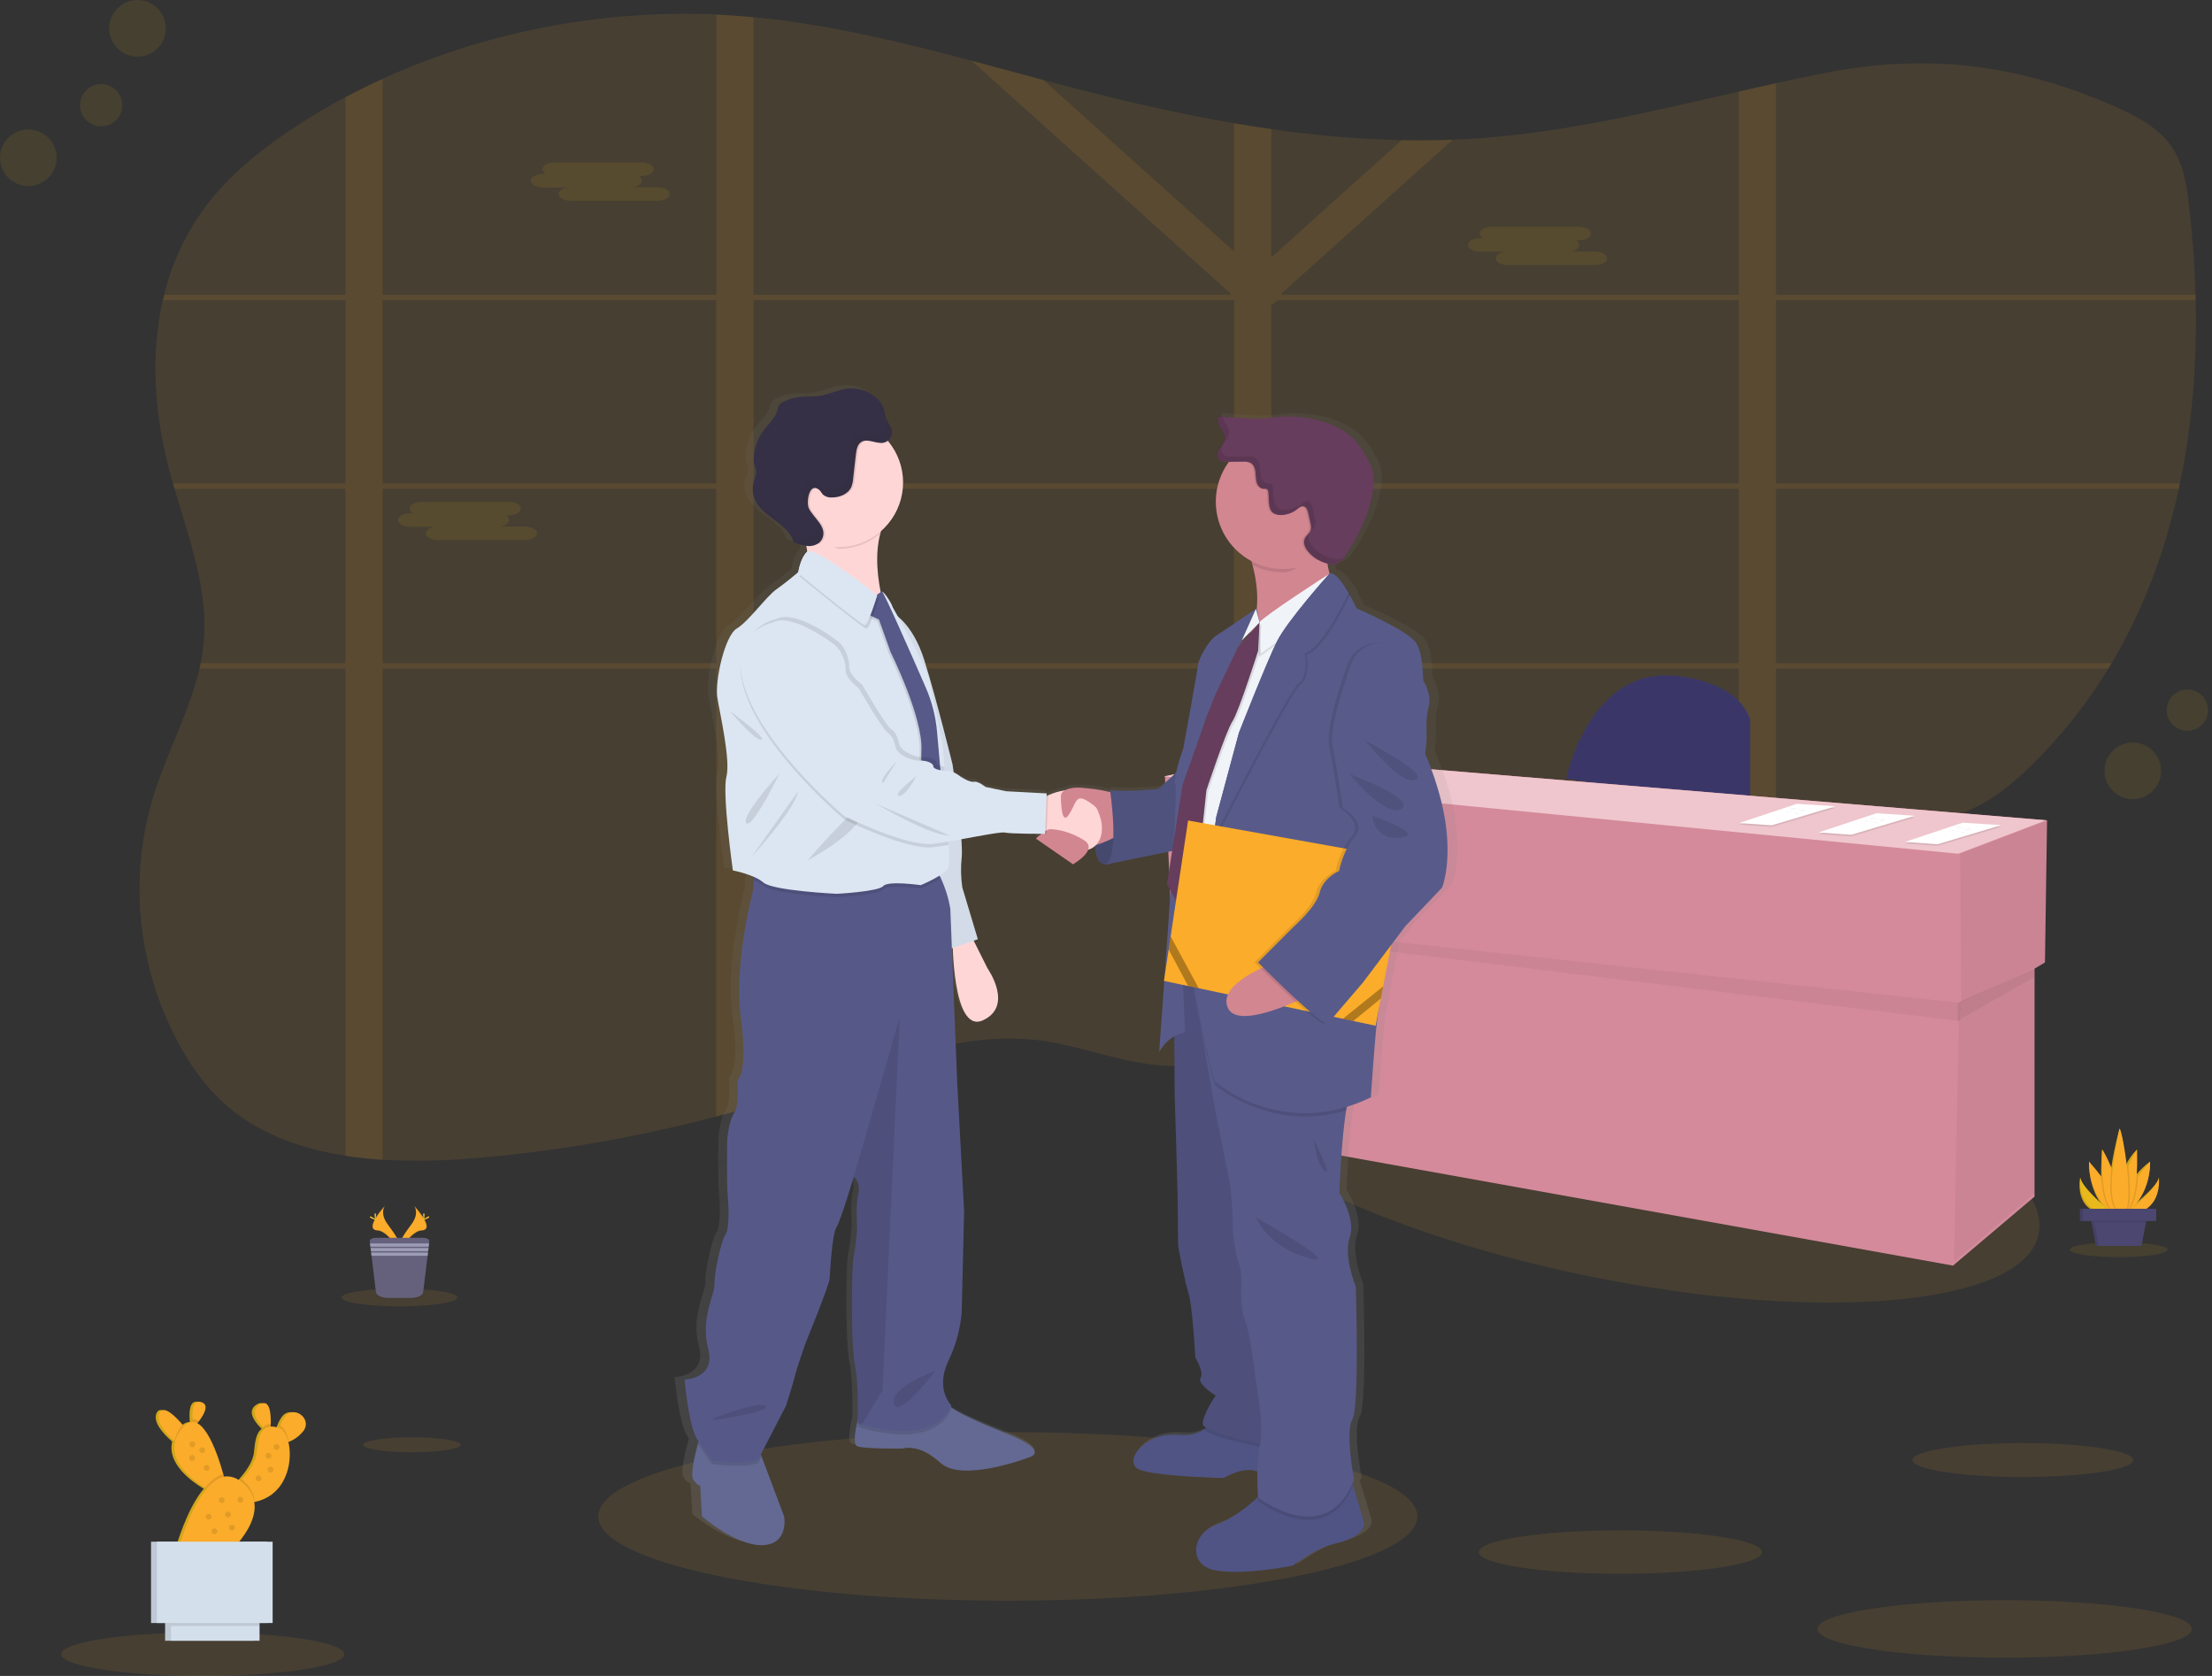 <svg width="132" height="100" viewBox="0 0 132 100" fill="none" xmlns="http://www.w3.org/2000/svg">
<rect x="0" y="0" width="132" height="100" fill="#333333" stroke="none"/>
<g clip-path="url(#clip0)">
<path opacity="0.1" d="M130.089 28.846C130.066 28.953 130.044 29.061 130.019 29.167C129.227 32.818 127.933 36.336 126.01 39.566C125.946 39.674 125.882 39.781 125.816 39.889C124.548 41.967 123.03 43.883 121.297 45.594C120.338 46.54 119.293 47.439 118.05 48.087C116.309 48.997 114.273 49.366 112.272 49.668C110.193 49.983 108.086 50.246 105.985 50.53C105.238 50.629 104.496 50.734 103.758 50.845C101.728 51.145 99.713 51.493 97.746 51.954C95.314 52.522 92.957 53.267 90.73 54.315C90.552 54.395 90.376 54.48 90.203 54.57C90.029 54.657 89.854 54.745 89.682 54.835C89.511 54.924 89.342 55.013 89.174 55.105C89.087 55.152 89 55.199 88.915 55.249C88.829 55.298 88.745 55.342 88.661 55.39C88.41 55.53 88.164 55.673 87.918 55.818L87.908 55.824C87.745 55.92 87.585 56.017 87.425 56.115C86.516 56.668 85.625 57.245 84.734 57.825L84.174 58.187L83.306 58.749C83.137 58.858 82.965 58.968 82.795 59.077C82.674 59.157 82.553 59.236 82.422 59.318C81.789 59.717 81.148 60.108 80.491 60.48C80.335 60.57 80.178 60.659 80.02 60.746C78.691 61.487 77.301 62.114 75.866 62.619L75.847 62.626C75.124 62.878 74.388 63.086 73.64 63.249C73.21 63.343 72.778 63.42 72.341 63.48C71.173 63.645 69.989 63.662 68.817 63.529C66.515 63.262 64.358 62.379 62.058 62.081C57.322 61.477 52.723 63.422 48.269 64.945C47.174 65.319 46.071 65.669 44.96 65.996C44.221 66.214 43.48 66.421 42.733 66.62C38.156 67.829 33.485 68.648 28.77 69.069C26.799 69.262 24.816 69.306 22.838 69.2C22.086 69.154 21.343 69.079 20.612 68.959C18.114 68.573 15.785 67.763 13.905 66.28C12.364 65.062 11.263 63.475 10.424 61.814C9.565 60.12 8.959 58.309 8.624 56.439C8.579 56.184 8.537 55.928 8.504 55.672C8.443 55.235 8.398 54.794 8.369 54.352C8.206 51.993 8.488 49.625 9.199 47.37C9.995 44.845 11.323 42.422 11.907 39.878C11.931 39.77 11.954 39.663 11.976 39.556C12.056 39.169 12.115 38.779 12.153 38.386C12.451 35.26 11.309 32.213 10.412 29.156C10.38 29.05 10.349 28.942 10.319 28.835C10.222 28.495 10.13 28.156 10.041 27.817C9.211 24.585 8.98 21.125 9.72 17.899C9.743 17.792 9.771 17.684 9.797 17.578C10.293 15.539 11.224 13.631 12.527 11.987C13.913 10.249 15.732 8.802 17.675 7.531C18.622 6.911 19.601 6.332 20.612 5.794C21.337 5.408 22.078 5.042 22.838 4.697C28.927 1.921 35.872 0.566 42.741 0.865C43.103 0.881 43.465 0.9 43.827 0.927C44.189 0.953 44.585 0.985 44.964 1.02C49.388 1.449 53.693 2.486 57.968 3.619C59.4 4 60.831 4.389 62.26 4.772C62.895 4.941 63.53 5.11 64.166 5.274C67.281 6.079 70.442 6.808 73.643 7.352C74.384 7.48 75.126 7.597 75.868 7.702C78.447 8.081 81.046 8.302 83.651 8.362C84.665 8.383 85.678 8.374 86.692 8.336C87.203 8.317 87.716 8.29 88.228 8.253C93.52 7.88 98.635 6.632 103.758 5.466C104.499 5.297 105.241 5.13 105.985 4.966C106.96 4.751 107.935 4.544 108.915 4.352C115.014 3.154 120.449 3.843 126.119 6.316C127.408 6.877 128.696 7.555 129.485 8.609C130.275 9.662 130.473 10.956 130.62 12.205C130.829 13.984 130.965 15.786 131.017 17.598C131.017 17.704 131.017 17.811 131.024 17.919C131.106 21.578 130.833 25.272 130.089 28.846Z" fill="#FBAC2A"/>
<path opacity="0.1" d="M89.636 39.566H89.238V39.709V39.889H89.69L89.636 39.566ZM85.119 39.566C85.118 39.569 85.118 39.572 85.119 39.575C85.108 39.663 85.096 39.751 85.084 39.84V39.865V39.889H88.536V39.869L88.777 39.566H85.119ZM75.868 39.566V29.167H79.839C79.797 29.139 79.753 29.11 79.709 29.084L79.651 29.046L79.576 29C79.532 28.975 79.489 28.95 79.443 28.925C79.397 28.901 79.37 28.884 79.331 28.864L79.304 28.849H79.298H75.868V28.276L75.775 28.312L75.678 28.358H75.67L75.65 28.369L75.588 28.402L75.527 28.434C75.466 28.467 75.406 28.503 75.346 28.54L75.288 28.579L75.167 28.656C75.011 28.76 74.858 28.869 74.7 28.97C74.66 28.995 74.62 29.021 74.579 29.044C74.494 29.094 74.406 29.143 74.315 29.186C74.276 29.205 74.239 29.222 74.194 29.238L74.129 29.263L74.069 29.284C73.927 29.333 73.782 29.371 73.634 29.397V39.564H67.681C67.681 39.576 67.689 39.586 67.693 39.598C67.725 39.694 67.758 39.79 67.789 39.886H73.643V51.033C73.673 51.033 73.704 51.033 73.733 51.033L73.838 51.039L74.028 51.05L74.331 51.086L74.469 51.099L74.62 51.115H74.643L74.91 51.148L74.967 51.155L75.096 51.173L75.281 51.2L75.724 51.18L75.784 51.191C75.808 51.191 75.833 51.199 75.859 51.203V39.889H85.072V39.865V39.84C85.084 39.751 85.096 39.663 85.107 39.575C85.106 39.572 85.106 39.569 85.107 39.566H75.868ZM89.636 39.566H89.238V39.709V39.889H89.69L89.636 39.566ZM84.871 39.566C84.856 39.674 84.843 39.781 84.828 39.889H88.677L88.939 39.566H84.871ZM75.868 39.566V29.167H79.839C79.797 29.139 79.753 29.11 79.709 29.084L79.651 29.046L79.576 29C79.532 28.975 79.489 28.95 79.443 28.925C79.397 28.901 79.37 28.884 79.331 28.864L79.304 28.849H79.296H75.868V28.276L75.775 28.312L75.678 28.358H75.67L75.65 28.369L75.588 28.402L75.527 28.434C75.466 28.467 75.406 28.503 75.346 28.54L75.288 28.579L75.167 28.656C75.011 28.76 74.858 28.869 74.7 28.97C74.66 28.995 74.62 29.021 74.579 29.044C74.494 29.094 74.406 29.143 74.315 29.186C74.276 29.205 74.239 29.222 74.194 29.238L74.129 29.263L74.069 29.284C73.927 29.333 73.782 29.371 73.634 29.397V39.564H67.681C67.681 39.576 67.689 39.586 67.693 39.598C67.725 39.693 67.759 39.79 67.791 39.886H73.643V51.032H73.733L73.838 51.038L74.028 51.049L74.331 51.086L74.469 51.099L74.62 51.115H74.643L74.91 51.148L74.967 51.155L75.096 51.173L75.281 51.2L75.724 51.18L75.784 51.191C75.808 51.191 75.833 51.199 75.859 51.203V39.889H84.831C84.845 39.781 84.858 39.674 84.873 39.566H75.868ZM105.985 17.91H131.024C131.024 17.803 131.024 17.695 131.017 17.589H105.985V4.963C105.241 5.124 104.499 5.29 103.758 5.462V17.589H76.526L76.457 17.528L76.561 17.436L86.691 8.334C85.677 8.372 84.663 8.381 83.65 8.36L75.867 15.353V7.702C75.124 7.597 74.382 7.48 73.642 7.352V15L62.262 4.772C60.833 4.389 59.403 4 57.97 3.619L73.446 17.528L73.377 17.589H44.967V1.031C44.588 0.995 44.209 0.964 43.83 0.938C43.468 0.911 43.106 0.892 42.744 0.876V17.589H22.838V4.708C22.086 5.052 21.345 5.418 20.612 5.805V17.589H9.797C9.771 17.695 9.743 17.803 9.72 17.91H20.612V28.846H10.319C10.349 28.953 10.38 29.061 10.412 29.167H20.612V39.566H11.976C11.954 39.673 11.931 39.781 11.907 39.889H20.612V68.966C21.337 69.079 22.086 69.157 22.838 69.208V39.889H42.741V66.625C43.488 66.426 44.229 66.219 44.967 66.001V39.889H73.643V63.248C74.39 63.085 75.127 62.877 75.849 62.625L75.868 62.618V39.889H103.758V50.845C104.498 50.736 105.241 50.632 105.985 50.532V39.889H125.816C125.882 39.781 125.946 39.674 126.01 39.566H105.985V29.167H130.019C130.044 29.061 130.066 28.953 130.089 28.846H105.985V17.91ZM22.838 17.91H42.741V28.846H22.838V17.91ZM22.838 39.566V29.167H42.741V39.566H22.838ZM44.967 17.91H73.643V28.846H44.967V17.91ZM44.967 39.566V29.167H73.643V39.566H44.967ZM103.758 39.566H75.868V29.167H103.758V39.566ZM103.758 28.846H75.868V18.203L76.259 17.91H103.758V28.846ZM85.119 39.566C85.118 39.569 85.118 39.572 85.119 39.575C85.108 39.663 85.096 39.751 85.084 39.84V39.865V39.889H88.536V39.869L88.777 39.566H85.119ZM89.636 39.566H89.238V39.709V39.889H89.69L89.636 39.566ZM75.868 39.566V29.167H79.839C79.797 29.139 79.753 29.11 79.709 29.084L79.651 29.046L79.576 29C79.532 28.975 79.489 28.95 79.443 28.925C79.397 28.901 79.37 28.884 79.331 28.864L79.304 28.849H79.298H75.868V28.276L75.775 28.312L75.678 28.358H75.67L75.65 28.369L75.588 28.402L75.527 28.434C75.466 28.467 75.406 28.503 75.346 28.54L75.288 28.579L75.167 28.656C75.011 28.76 74.858 28.869 74.7 28.97C74.66 28.995 74.62 29.021 74.579 29.044C74.494 29.094 74.406 29.143 74.315 29.186C74.276 29.205 74.239 29.222 74.194 29.238L74.129 29.263L74.069 29.284C73.927 29.333 73.782 29.371 73.634 29.397V39.564H67.681C67.681 39.576 67.689 39.586 67.693 39.598C67.725 39.694 67.758 39.79 67.789 39.886H73.643V51.033C73.673 51.033 73.704 51.033 73.733 51.033L73.838 51.039L74.028 51.05L74.331 51.086L74.469 51.099L74.62 51.115H74.643L74.91 51.148L74.967 51.155L75.096 51.173L75.281 51.2L75.724 51.18L75.784 51.191C75.808 51.191 75.833 51.199 75.859 51.203V39.889H85.072V39.865V39.84C85.084 39.751 85.096 39.663 85.107 39.575C85.106 39.572 85.106 39.569 85.107 39.566H75.868Z" fill="#FBAC2A"/>
<path opacity="0.1" d="M32.407 10.382H32.58C32.523 10.357 32.473 10.319 32.436 10.269C32.399 10.22 32.376 10.162 32.369 10.1C32.369 9.878 32.7 9.697 33.106 9.697H38.267C38.672 9.697 39.003 9.878 39.003 10.1C39.003 10.321 38.672 10.504 38.267 10.504H38.094C38.151 10.527 38.201 10.566 38.238 10.615C38.275 10.664 38.298 10.722 38.305 10.784C38.305 10.973 38.064 11.132 37.742 11.175H39.227C39.632 11.175 39.964 11.355 39.964 11.578C39.964 11.8 39.632 11.981 39.227 11.981H34.066C33.661 11.981 33.329 11.799 33.329 11.578C33.329 11.388 33.571 11.23 33.893 11.187H32.407C32.002 11.187 31.671 11.005 31.671 10.784C31.671 10.561 32.002 10.382 32.407 10.382Z" fill="#E9B81C"/>
<path opacity="0.1" d="M88.339 14.216H88.512C88.455 14.192 88.406 14.153 88.369 14.103C88.332 14.054 88.309 13.996 88.302 13.935C88.302 13.713 88.632 13.531 89.038 13.531H94.198C94.604 13.531 94.936 13.713 94.936 13.935C94.936 14.155 94.604 14.336 94.198 14.336H94.027C94.084 14.361 94.133 14.399 94.17 14.449C94.207 14.498 94.23 14.556 94.237 14.618C94.237 14.807 93.996 14.966 93.674 15.009H95.159C95.565 15.009 95.895 15.19 95.895 15.412C95.895 15.634 95.565 15.815 95.159 15.815H89.999C89.593 15.815 89.261 15.633 89.261 15.412C89.261 15.222 89.502 15.063 89.825 15.021H88.339C87.935 15.021 87.603 14.84 87.603 14.618C87.603 14.396 87.935 14.216 88.339 14.216Z" fill="#E9B81C"/>
<path opacity="0.1" d="M24.486 30.625H24.658C24.601 30.601 24.552 30.562 24.515 30.512C24.478 30.463 24.455 30.405 24.448 30.343C24.448 30.123 24.78 29.94 25.184 29.94H30.346C30.75 29.94 31.082 30.123 31.082 30.343C31.082 30.566 30.75 30.747 30.346 30.747H30.173C30.23 30.77 30.279 30.809 30.316 30.858C30.353 30.907 30.376 30.965 30.383 31.027C30.383 31.216 30.142 31.375 29.82 31.418H31.305C31.711 31.418 32.043 31.6 32.043 31.821C32.043 32.042 31.711 32.224 31.305 32.224H26.149C25.744 32.224 25.413 32.043 25.413 31.821C25.413 31.633 25.655 31.473 25.977 31.43H24.486C24.081 31.43 23.749 31.249 23.749 31.027C23.749 30.805 24.086 30.625 24.486 30.625Z" fill="#E9B81C"/>
<path opacity="0.1" d="M121.659 73.633C122.526 69.39 111.912 63.639 97.951 60.786C83.991 57.933 71.972 59.059 71.105 63.301C70.238 67.543 80.852 73.295 94.812 76.148C108.772 79.001 120.792 77.875 121.659 73.633Z" fill="#FBAC2A"/>
<path d="M93.467 46.451C93.467 46.451 94.839 39.715 100.078 40.339C100.078 40.339 103.699 40.587 104.444 42.958V48.197L93.467 46.451Z" fill="#3A3768"/>
<path d="M122.158 48.946L75.504 45.078L69.516 46.326L69.891 54.684L70.299 54.733L70.763 67.284L116.544 75.516L121.41 71.399V57.794L122.033 57.428L122.158 48.946Z" fill="#D48A9B"/>
<path opacity="0.05" d="M122.221 48.946L122.096 57.428L117.044 59.799L116.981 50.941L122.221 48.946Z" fill="black"/>
<path opacity="0.05" d="M121.41 57.803L121.472 71.151L116.607 75.267L116.919 59.799L121.41 57.803Z" fill="black"/>
<path opacity="0.05" d="M70.361 55.233L116.957 60.919L116.981 59.84L70.326 54.808L70.361 55.233Z" fill="black"/>
<path opacity="0.05" d="M121.41 58.292V57.803L116.794 59.84V60.921L121.41 58.292Z" fill="black"/>
<path d="M69.454 46.326L75.441 45.078L122.096 48.946L116.857 50.941L69.454 46.326Z" fill="#EFC6CD"/>
<path opacity="0.1" d="M117.126 49.187L119.415 49.336L115.621 50.472L113.688 50.333L117.126 49.187Z" fill="black"/>
<path d="M117.126 49.086L119.415 49.236L115.621 50.373L113.688 50.233L117.126 49.086Z" fill="white"/>
<path d="M116.852 49.343C116.942 49.305 117.038 49.378 117.134 49.396C117.19 49.407 117.246 49.396 117.302 49.407C117.414 49.422 117.525 49.497 117.633 49.459" fill="#D3DAE1"/>
<path d="M116.733 49.412C116.823 49.374 116.919 49.446 117.016 49.465C117.071 49.475 117.128 49.465 117.184 49.475C117.296 49.491 117.407 49.566 117.514 49.528" fill="#D3DAE1"/>
<path d="M116.461 49.55C116.551 49.511 116.648 49.584 116.744 49.602C116.799 49.612 116.857 49.602 116.911 49.612C117.024 49.628 117.135 49.703 117.242 49.664" fill="#D3DAE1"/>
<path opacity="0.1" d="M107.229 48.059L109.519 48.21L105.724 49.346L103.792 49.206L107.229 48.059Z" fill="black"/>
<path d="M107.229 47.96L109.519 48.11L105.724 49.246L103.792 49.107L107.229 47.96Z" fill="white"/>
<path d="M106.955 48.218C107.046 48.179 107.141 48.251 107.238 48.271C107.293 48.28 107.35 48.271 107.405 48.28C107.518 48.296 107.629 48.371 107.736 48.333" fill="#D3DAE1"/>
<path d="M106.837 48.286C106.926 48.248 107.023 48.32 107.119 48.338C107.175 48.349 107.232 48.338 107.287 48.349C107.399 48.365 107.51 48.44 107.618 48.401" fill="#D3DAE1"/>
<path d="M106.564 48.423C106.655 48.384 106.751 48.458 106.848 48.476C106.902 48.487 106.96 48.476 107.014 48.487C107.128 48.501 107.239 48.577 107.345 48.538" fill="#D3DAE1"/>
<path opacity="0.1" d="M111.976 48.623L114.267 48.773L110.472 49.91L108.539 49.77L111.976 48.623Z" fill="black"/>
<path d="M111.976 48.524L114.267 48.674L110.472 49.809L108.539 49.669L111.976 48.524Z" fill="white"/>
<path d="M111.702 48.781C111.792 48.742 111.889 48.815 111.986 48.833C112.04 48.844 112.097 48.833 112.152 48.844C112.264 48.858 112.377 48.934 112.483 48.896" fill="#D3DAE1"/>
<path d="M111.584 48.849C111.674 48.81 111.771 48.884 111.867 48.902C111.922 48.913 111.978 48.902 112.034 48.913C112.146 48.927 112.258 49.003 112.365 48.965" fill="#D3DAE1"/>
<path d="M111.312 48.986C111.401 48.948 111.498 49.02 111.595 49.039C111.65 49.049 111.707 49.039 111.762 49.049C111.875 49.065 111.986 49.139 112.093 49.102" fill="#D3DAE1"/>
<path opacity="0.1" d="M60.142 95.51C73.638 95.51 84.579 93.258 84.579 90.48C84.579 87.702 73.638 85.45 60.142 85.45C46.645 85.45 35.705 87.702 35.705 90.48C35.705 93.258 46.645 95.51 60.142 95.51Z" fill="#FBAC2A"/>
<path d="M86.902 49.287C86.641 46.996 85.609 44.81 85.609 44.81L85.688 44.038C85.688 44.038 85.704 43.652 85.679 43.072C85.682 42.711 85.729 42.351 85.82 42.001C86.031 41.331 85.556 40.508 85.503 40.432C85.45 40.356 85.529 38.887 85.054 38.166C84.578 37.446 81.412 36.106 81.412 36.106C81.412 36.106 81.241 35.75 81.001 35.334L81.023 35.292C80.826 34.935 80.583 34.607 80.299 34.315C80.105 34.108 79.917 33.989 79.767 34.047C79.705 33.847 79.658 33.643 79.627 33.435C79.658 33.444 79.691 33.452 79.722 33.458C79.853 33.489 79.988 33.492 80.12 33.468C80.415 33.402 80.61 33.137 80.774 32.889C81.593 31.646 82.297 30.282 82.441 28.811C82.48 28.511 82.465 28.206 82.399 27.91C82.331 27.681 82.236 27.46 82.116 27.253C81.905 26.827 81.637 26.432 81.32 26.078C80.756 25.485 79.979 25.121 79.18 24.907C78.28 24.664 77.342 24.594 76.416 24.7C76.175 24.728 75.933 24.768 75.692 24.783C75.386 24.797 75.079 24.792 74.774 24.768L73.194 24.676L73.187 24.652L72.924 24.636C72.82 24.843 72.924 25.087 73.053 25.281C73.182 25.474 73.33 25.675 73.319 25.903C73.308 26.131 73.143 26.315 73.014 26.507C72.885 26.699 72.787 26.95 72.916 27.138C72.934 27.164 72.956 27.188 72.98 27.208C73.117 27.349 73.354 27.365 73.561 27.363H73.597C73.077 28.047 72.796 28.883 72.797 29.742C72.8 30.477 73.006 31.196 73.391 31.822C73.776 32.447 74.326 32.955 74.98 33.288C75.003 33.367 75.026 33.448 75.048 33.53C75.287 34.377 75.373 35.261 75.301 36.139L75.273 36.199L75.256 36.135C75.256 36.135 73.395 37.398 72.843 37.732C72.29 38.066 71.735 39.2 71.708 39.509C71.682 39.818 70.81 44.477 70.81 44.477C70.633 44.947 70.487 45.427 70.373 45.916L69.262 46.892C69.262 46.892 66.969 47.099 66.305 46.944L66.324 47.072C65.739 46.938 65.143 46.858 64.543 46.831C64.215 46.789 63.882 46.833 63.577 46.96L63.554 46.971L63.536 46.979C63.187 47.027 62.846 47.123 62.523 47.264C62.484 47.28 62.449 47.295 62.415 47.311L62.422 47.153L59.941 47.025L58.674 46.768C58.674 46.768 58.225 46.406 57.961 46.459C57.696 46.512 57.142 46.15 57.142 46.15C57.016 46.051 56.879 45.966 56.734 45.897C56.692 45.605 56.666 45.427 56.666 45.427C56.666 45.427 55.68 41.514 54.941 39.214C54.446 37.678 53.734 36.921 53.314 36.592C53.127 36.266 53.004 36.056 53.004 36.056C52.923 35.773 52.479 35.137 52.365 35.121C52.347 35.093 52.334 35.078 52.327 35.078C52.303 35.075 52.278 35.079 52.256 35.089C52.048 34.056 51.927 32.761 52.245 31.632C52.679 31.275 53.029 30.827 53.27 30.318C53.511 29.81 53.636 29.255 53.638 28.692C53.638 28.676 53.638 28.659 53.638 28.642C53.638 28.625 53.638 28.607 53.638 28.59C53.637 27.693 53.32 26.825 52.741 26.14L52.7 26.094C52.711 26.086 52.721 26.078 52.731 26.069C52.822 25.995 52.891 25.898 52.931 25.789C52.971 25.679 52.981 25.561 52.959 25.446C52.905 25.214 52.724 25.032 52.631 24.812C52.575 24.643 52.53 24.471 52.497 24.296C52.426 24.047 52.295 23.82 52.117 23.633L52.135 23.681C51.662 23.149 50.848 22.885 50.116 23.003C49.572 23.09 49.065 23.343 48.518 23.422C48.126 23.477 47.726 23.441 47.332 23.481C46.965 23.519 46.609 23.622 46.279 23.785C46.193 23.822 46.117 23.878 46.056 23.949C46 24.045 45.962 24.15 45.945 24.26C45.811 24.748 45.386 25.097 45.078 25.505C44.727 25.971 44.523 26.532 44.494 27.115C44.482 27.263 44.496 27.412 44.536 27.556C44.563 27.641 44.604 27.722 44.623 27.809C44.684 28.075 44.545 28.339 44.477 28.602C44.392 28.938 44.422 29.292 44.563 29.608C45.04 30.675 46.605 31.031 46.931 32.151C47.18 32.266 47.444 32.347 47.714 32.393C47.736 32.504 47.755 32.616 47.771 32.73C47.764 32.733 47.757 32.737 47.75 32.742C47.328 33.153 47.223 33.948 47.223 33.948L47.172 33.989C47 34.132 46.41 34.61 45.876 34.978C45.242 35.416 44.186 36.884 43.448 37.322C42.709 37.76 42.101 40.46 42.26 41.441C42.419 42.422 43.078 45.174 42.814 46.178C42.55 47.182 43.21 51.764 43.21 51.764C43.653 51.849 44.087 51.977 44.504 52.148L44.491 52.349L44.451 52.952C44.451 52.952 43.255 57.278 43.712 60.607C44.169 63.937 43.501 64.28 43.501 64.28C43.501 64.28 43.641 65.756 43.29 66.271C42.938 66.787 42.867 67.919 42.867 67.919C42.867 67.919 42.832 70.459 42.902 71.177C42.972 71.895 43.007 73.204 42.761 73.513C42.515 73.822 42.057 75.845 42.093 76.463C42.127 77.081 41.213 78.49 41.705 80.308C42.197 82.127 40.257 82.162 40.257 82.162C40.257 82.162 40.504 84.938 41.032 85.732L41.109 85.846C41.096 85.891 41.082 85.94 41.068 85.992C40.869 86.716 40.596 87.859 40.785 88.135C41.067 88.548 41.208 88.478 41.208 88.478L41.313 90.332C41.313 90.332 43.425 92.117 45.044 92.049C46.664 91.981 46.347 90.332 46.347 90.332L44.967 86.754L44.92 86.634L46.453 83.737C46.453 83.737 46.875 82.468 46.98 82.021C47.085 81.575 47.659 79.992 47.659 79.992C47.659 79.992 49.107 76.56 49.137 76.147C49.167 75.734 49.278 73.505 49.559 73.058C49.841 72.61 50.615 70.04 50.615 70.04L50.635 70.057C50.766 70.186 50.86 70.349 50.907 70.527C50.953 70.705 50.95 70.893 50.898 71.07C50.721 71.722 50.827 73.06 50.827 73.06C50.827 73.06 50.757 74.193 50.615 74.777C50.474 75.362 50.441 80.132 50.687 81.264C50.883 82.171 50.877 83.868 50.868 84.51C50.702 85.192 50.558 86.039 50.827 86.139C51.285 86.311 53.609 86.276 53.609 86.276C53.609 86.276 54.593 85.933 55.932 87.135C57.27 88.337 61.387 86.792 61.387 86.792C61.387 86.792 62.654 86.448 60.155 85.453C58.411 84.76 57.285 84.297 56.548 83.802C56.565 83.77 56.584 83.737 56.599 83.702C56.599 83.702 55.578 82.737 56.423 81.025C57.268 79.314 57.233 77.867 57.233 77.867L57.374 72.099L56.952 64.443L56.625 56.407L56.682 56.388C56.738 57.865 57.026 61.382 58.536 60.7C60.437 59.842 58.818 57.611 58.818 57.611L57.964 55.947L58.219 55.861L57.264 52.776C57.173 52.174 57.16 51.562 57.228 50.957C57.247 50.603 57.24 50.248 57.206 49.895C58.457 49.676 59.654 49.445 59.869 49.498C60.122 49.559 61.54 49.572 62.098 49.574C61.916 49.716 61.77 49.858 61.77 49.858L64.04 51.386C64.04 51.386 64.81 50.964 64.97 50.518C65.128 50.478 65.274 50.4 65.395 50.291C65.419 50.818 65.559 51.389 66.047 51.402C66.169 51.405 66.29 51.381 66.401 51.332L70.114 50.597L69.795 52.588L70.017 52.982C69.905 54.661 69.776 56.444 69.662 58.011L69.611 58.354L69.637 58.36C69.461 60.774 69.32 62.602 69.32 62.602C69.528 62.206 69.85 61.882 70.246 61.672L70.27 65.254C70.27 65.254 70.456 70.918 70.456 71.69C70.456 72.463 70.481 74.187 70.481 74.187C70.481 74.187 70.878 76.298 71.114 76.993C71.351 77.688 71.537 80.855 71.537 80.855C71.537 80.855 72.092 81.73 71.854 82.062C71.617 82.394 72.779 83.117 72.779 83.117C72.779 83.117 72.039 84.121 71.986 84.791C71.98 84.868 72.056 84.95 72.193 85.032C72.15 85.067 72.105 85.102 72.056 85.136C71.713 85.365 71.211 85.525 70.456 85.46C68.395 85.278 66.943 87.184 68.211 87.57C69.478 87.957 73.28 88.034 73.28 88.034C73.28 88.034 74.431 87.316 75.331 87.639C75.318 88.395 75.355 89.087 75.361 89.179L75.351 89.188C74.812 89.67 73.782 90.501 72.775 90.84C71.327 91.329 71.006 93.311 72.88 93.569C74.754 93.826 77.5 93.26 77.5 93.26C77.5 93.26 78.925 92.205 80.008 91.973C81.091 91.741 82.015 91.226 81.83 90.608C81.71 90.213 81.4 89.179 81.189 88.484C81.177 88.442 81.165 88.402 81.153 88.363C81.186 88.291 81.219 88.216 81.249 88.139C81.249 88.139 80.695 85.255 81.144 84.535C81.593 83.814 81.355 76.605 81.355 76.605C81.355 76.605 80.588 74.777 80.986 73.671C81.383 72.564 80.352 70.993 80.352 70.993C80.352 70.993 80.464 67.844 80.766 66.089C80.779 66.014 80.793 65.942 80.806 65.872C81.311 65.722 81.803 65.532 82.278 65.303C82.278 65.303 82.542 61.337 82.701 60.437C82.716 60.353 82.738 60.216 82.764 60.039L82.885 59.403L83.028 58.679L83.51 56.211L84.382 55.083L86.626 52.79C86.626 52.79 87.166 51.579 86.902 49.287ZM52.283 35.126L52.267 35.138C52.264 35.13 52.262 35.121 52.261 35.112C52.267 35.118 52.275 35.123 52.283 35.126ZM74.462 37.937L74.375 38.127L74.693 37.81L74.262 38.293L74.407 37.989L74.462 37.937ZM72.319 42.367C72.236 42.587 72.146 42.826 72.053 43.075L72.224 42.567L72.319 42.367Z" fill="url(#paint0_linear)"/>
<path d="M65.393 49.587C65.393 49.587 65.097 51.556 65.984 51.581C66.871 51.606 67.464 50.063 67.464 50.063L67.102 48.828L65.393 49.587Z" fill="#585B8A"/>
<path opacity="0.2" d="M65.393 49.587C65.393 49.587 65.097 51.556 65.984 51.581C66.871 51.606 67.464 50.063 67.464 50.063L67.102 48.828L65.393 49.587Z" fill="black"/>
<path d="M45.524 92.195C43.945 92.264 41.886 90.48 41.886 90.48L41.783 88.627C41.783 88.627 41.647 88.696 41.372 88.285C41.187 88.008 41.453 86.863 41.647 86.142C41.741 85.79 41.819 85.539 41.819 85.539L45.282 86.466L45.448 86.904L46.792 90.479C46.792 90.479 47.101 92.126 45.524 92.195Z" fill="#636992"/>
<path d="M61.439 86.948C61.439 86.948 57.426 88.491 56.129 87.29C54.831 86.089 53.864 86.432 53.864 86.432C53.864 86.432 51.6 86.467 51.154 86.295C50.891 86.194 51.033 85.336 51.197 84.653C51.308 84.181 51.429 83.791 51.429 83.791C51.429 83.791 55.373 82.453 55.991 83.276C56.177 83.518 56.398 83.73 56.649 83.904C57.363 84.42 58.48 84.888 60.245 85.609C62.673 86.603 61.439 86.948 61.439 86.948Z" fill="#636992"/>
<path d="M57.837 55.594L58.935 57.789C58.935 57.789 60.513 60.02 58.661 60.877C56.808 61.733 56.843 55.938 56.843 55.938L57.837 55.594Z" fill="#FFD6D6"/>
<path d="M53.24 36.556C53.24 36.556 54.441 37.105 55.162 39.403C55.882 41.701 56.843 45.613 56.843 45.613C56.843 45.613 57.495 50.037 57.391 51.136C57.325 51.74 57.337 52.351 57.426 52.953L58.352 56.04L56.499 56.692L53.652 45.784L53.24 36.556Z" fill="#DCE6F2"/>
<path opacity="0.05" d="M53.24 36.556C53.24 36.556 54.441 37.105 55.162 39.403C55.882 41.701 56.843 45.613 56.843 45.613C56.843 45.613 57.495 50.037 57.391 51.136C57.325 51.74 57.337 52.351 57.426 52.953L58.352 56.04L56.499 56.692L53.652 45.784L53.24 36.556Z" fill="black"/>
<path opacity="0.1" d="M45.282 86.467L45.448 86.905L45.245 87.293C44.456 87.635 42.5 87.362 42.5 87.362C42.5 87.362 42.138 86.902 41.644 86.145C41.738 85.793 41.815 85.541 41.815 85.541L45.282 86.467Z" fill="black"/>
<path opacity="0.1" d="M56.774 84.065C55.774 86.332 52.373 85.491 51.428 85.207C51.272 85.16 51.186 85.129 51.186 85.129C51.186 85.129 51.192 84.944 51.195 84.653C51.306 84.181 51.427 83.791 51.427 83.791C51.427 83.791 55.371 82.453 55.989 83.276C56.174 83.518 56.396 83.73 56.646 83.904C56.684 83.961 56.727 84.015 56.774 84.065Z" fill="black"/>
<path d="M56.602 81.185C55.779 82.898 56.774 83.86 56.774 83.86C55.774 86.126 52.373 85.285 51.428 85.001C51.272 84.955 51.186 84.924 51.186 84.924C51.186 84.924 51.255 82.556 51.015 81.424C50.775 80.291 50.809 75.524 50.946 74.941C51.084 74.358 51.151 73.225 51.151 73.225C51.151 73.225 51.049 71.888 51.22 71.236C51.272 71.06 51.275 70.874 51.23 70.696C51.185 70.518 51.093 70.355 50.964 70.225L50.946 70.207C50.946 70.207 50.192 72.78 49.917 73.224C49.642 73.668 49.54 75.9 49.505 76.311C49.47 76.723 48.064 80.154 48.064 80.154C48.064 80.154 47.516 81.731 47.414 82.177C47.311 82.622 46.898 83.893 46.898 83.893L45.245 87.084C44.456 87.427 42.5 87.153 42.5 87.153C42.5 87.153 42.124 86.67 41.608 85.883C41.093 85.096 40.854 82.317 40.854 82.317C40.854 82.317 42.741 82.282 42.26 80.464C41.78 78.647 42.672 77.239 42.638 76.621C42.604 76.003 43.05 73.981 43.29 73.672C43.53 73.363 43.495 72.059 43.426 71.339C43.357 70.618 43.392 68.08 43.392 68.08C43.392 68.08 43.461 66.948 43.804 66.434C44.147 65.92 44.01 64.444 44.01 64.444C44.01 64.444 44.661 64.101 44.215 60.774C43.77 57.446 44.94 53.124 44.94 53.124L44.979 52.521L45.042 51.544C45.042 51.544 54.853 50.925 55.642 51.68C55.849 51.889 56.018 52.132 56.143 52.398C56.413 52.978 56.604 53.593 56.71 54.224L57.122 64.618L57.533 72.267L57.396 78.03C57.396 78.03 57.426 79.468 56.602 81.185Z" fill="#565988"/>
<path opacity="0.1" d="M53.693 60.671L52.664 82.967L51.428 85C51.272 84.954 51.186 84.922 51.186 84.922C51.186 84.922 51.255 82.555 51.015 81.422C50.775 80.29 50.809 75.523 50.946 74.94C51.084 74.358 51.151 73.224 51.151 73.224C51.151 73.224 51.049 71.887 51.22 71.235C51.272 71.059 51.275 70.873 51.23 70.695C51.185 70.517 51.093 70.354 50.964 70.224L50.981 70.103L53.693 60.671Z" fill="black"/>
<path opacity="0.1" d="M42.607 84.615C42.607 84.615 45.282 83.551 45.694 83.891C46.105 84.23 42.539 84.747 42.539 84.747L42.607 84.615Z" fill="black"/>
<path opacity="0.1" d="M55.813 81.801C55.711 81.836 53.104 82.767 53.344 83.756C53.584 84.746 55.813 81.801 55.813 81.801Z" fill="black"/>
<path d="M47.667 31.052C47.667 31.052 48.541 33.162 48.079 34.243C47.617 35.324 53.069 37.176 53.069 37.176C53.069 37.176 51.475 33.059 53.019 30.743C54.562 28.427 47.667 31.052 47.667 31.052Z" fill="#FFD6D6"/>
<path d="M79.594 92.126C78.539 92.358 77.15 93.413 77.15 93.413C77.15 93.413 74.474 93.979 72.647 93.722C70.82 93.465 71.13 91.483 72.545 90.994C73.526 90.656 74.531 89.822 75.056 89.344C75.288 89.131 75.425 88.982 75.425 88.982L80.546 87.953C80.546 87.953 80.629 88.239 80.745 88.634C80.951 89.33 81.254 90.363 81.369 90.757C81.549 91.38 80.649 91.895 79.594 92.126Z" fill="#505484"/>
<path d="M78.282 88.164C78.282 88.164 76.121 88.396 75.22 87.882C74.32 87.367 73.033 88.191 73.033 88.191C73.033 88.191 69.328 88.113 68.094 87.727C66.859 87.341 68.273 85.434 70.281 85.618C71.012 85.684 71.507 85.523 71.841 85.294C72.19 85.055 72.434 84.69 72.52 84.275L76.865 84.532L77.469 86.073L78.282 88.164Z" fill="#505484"/>
<path opacity="0.1" d="M77.535 86.775C77.535 86.775 72.486 85.949 71.841 85.294C72.19 85.055 72.434 84.69 72.52 84.275L76.865 84.532L77.469 86.072L77.535 86.775Z" fill="black"/>
<path d="M70.049 57.885L70.101 65.422C70.101 65.422 70.281 71.082 70.281 71.854C70.281 72.627 70.306 74.349 70.306 74.349C70.306 74.349 70.692 76.459 70.924 77.154C71.156 77.849 71.335 81.016 71.335 81.016C71.335 81.016 71.876 81.891 71.644 82.223C71.412 82.555 72.545 83.277 72.545 83.277C72.545 83.277 71.82 84.282 71.773 84.95C71.726 85.619 77.535 86.569 77.535 86.569L75.272 63.364L73.47 57.55L70.049 57.885Z" fill="#575988"/>
<path opacity="0.1" d="M70.049 57.885L70.101 65.422C70.101 65.422 70.281 71.082 70.281 71.854C70.281 72.627 70.306 74.349 70.306 74.349C70.306 74.349 70.692 76.459 70.924 77.154C71.156 77.849 71.335 81.016 71.335 81.016C71.335 81.016 71.876 81.891 71.644 82.223C71.412 82.555 72.545 83.277 72.545 83.277C72.545 83.277 71.82 84.282 71.773 84.95C71.726 85.619 77.535 86.569 77.535 86.569L75.272 63.364L73.47 57.55L70.049 57.885Z" fill="black"/>
<path opacity="0.1" d="M80.745 88.64C79.064 92.648 75.066 89.554 75.066 89.554C75.066 89.554 75.066 89.477 75.056 89.344C75.288 89.131 75.425 88.982 75.425 88.982L80.546 87.953C80.546 87.953 80.629 88.245 80.745 88.64Z" fill="black"/>
<path d="M80.803 88.293C79.156 92.517 75.066 89.348 75.066 89.348C75.066 89.348 74.937 87.161 75.195 86.158C75.453 85.156 74.911 82.144 74.911 82.144C74.911 82.144 74.602 79.469 74.32 78.852C74.037 78.235 74.063 76.999 74.063 76.897C74.063 76.794 74.165 75.97 73.934 75.404C73.702 74.838 73.572 73.449 73.572 73.449C73.572 73.449 73.572 71.493 73.34 70.336L72.542 66.353L71.101 58.197L71.551 58.12L79.617 56.706C79.617 56.706 81.135 64.43 80.62 65.221C80.509 65.395 80.411 65.775 80.33 66.265C80.036 68.018 79.926 71.164 79.926 71.164C79.926 71.164 80.929 72.733 80.544 73.84C80.159 74.946 80.906 76.772 80.906 76.772C80.906 76.772 81.138 83.976 80.7 84.697C80.261 85.417 80.803 88.293 80.803 88.293Z" fill="#575988"/>
<path d="M80.031 35.631C80.031 35.631 72.724 40.776 74.371 38.203C75.258 36.817 75.095 35.053 74.747 33.72C74.571 33.043 74.329 32.384 74.023 31.754C74.023 31.754 80.231 29.114 79.408 31.48C79.215 32.032 79.133 32.616 79.167 33.199C79.216 34.076 79.516 34.92 80.031 35.631Z" fill="#D28690"/>
<path d="M66.876 47.414C66.876 47.414 63.789 46.522 63.275 47.397C62.76 48.272 63.429 50.192 64.361 50.501C65.292 50.81 67.431 49.455 67.431 49.455L66.876 47.414Z" fill="#D28690"/>
<path d="M70.41 45.897L69.123 47.08C69.123 47.08 66.884 47.286 66.241 47.131C66.241 47.131 66.834 51.093 65.984 51.582L71.181 50.527L70.41 45.897Z" fill="#585B8A"/>
<path opacity="0.1" d="M70.41 45.897L69.123 47.08C69.123 47.08 66.884 47.286 66.241 47.131C66.241 47.131 66.834 51.093 65.984 51.582L71.181 50.527L70.41 45.897Z" fill="black"/>
<path opacity="0.1" d="M53.892 28.89C53.892 29.915 53.485 30.897 52.761 31.621C52.037 32.346 51.054 32.752 50.03 32.752C48.048 31.8 46.168 31.025 46.168 28.89C46.148 28.371 46.232 27.852 46.417 27.366C46.602 26.88 46.883 26.436 47.243 26.061C47.603 25.686 48.036 25.388 48.514 25.184C48.992 24.981 49.507 24.876 50.027 24.876C50.547 24.876 51.062 24.981 51.54 25.184C52.019 25.388 52.451 25.686 52.812 26.061C53.172 26.436 53.453 26.88 53.637 27.366C53.822 27.852 53.907 28.371 53.886 28.89H53.892Z" fill="black"/>
<path d="M53.892 28.787C53.893 29.695 53.573 30.574 52.988 31.27C52.404 31.965 51.593 32.431 50.698 32.587C49.803 32.742 48.882 32.577 48.097 32.12C47.312 31.663 46.714 30.943 46.408 30.088C46.102 29.233 46.108 28.297 46.424 27.446C46.741 26.595 47.348 25.882 48.138 25.435C48.928 24.987 49.852 24.833 50.744 25C51.637 25.166 52.443 25.643 53.018 26.345C53.582 27.034 53.891 27.896 53.892 28.787Z" fill="#FFD6D6"/>
<path opacity="0.1" d="M56.143 52.402C55.761 52.639 55.361 52.846 54.947 53.022C54.947 53.022 52.992 52.738 52.709 53.073C52.427 53.407 49.934 53.536 49.934 53.536C49.934 53.536 46.126 53.356 45.56 52.867C45.385 52.726 45.19 52.61 44.982 52.525L45.045 51.547C45.045 51.547 54.855 50.929 55.645 51.684C55.85 51.893 56.019 52.136 56.143 52.402Z" fill="black"/>
<path d="M56.62 51.71C56.542 52.147 54.947 52.816 54.947 52.816C54.947 52.816 52.992 52.533 52.709 52.868C52.427 53.202 49.934 53.331 49.934 53.331C49.934 53.331 46.126 53.15 45.56 52.661C44.994 52.172 43.733 51.937 43.733 51.937C43.733 51.937 43.089 47.358 43.348 46.355C43.606 45.352 42.962 42.598 42.807 41.621C42.653 40.643 43.244 37.942 43.964 37.505C44.685 37.068 45.714 35.601 46.331 35.164C46.851 34.796 47.426 34.319 47.593 34.175L47.643 34.134C47.643 34.134 47.747 33.337 48.158 32.927C48.57 32.518 52.351 35.526 52.351 35.526C52.351 35.526 52.378 35.758 52.635 35.321C52.693 35.223 53.191 35.942 53.278 36.246C53.278 36.246 55.336 39.849 55.465 40.591C55.594 41.333 56.133 43.756 56.236 44.347C56.263 44.499 56.306 45.032 56.357 45.747C56.366 45.887 56.375 46.035 56.386 46.19C56.462 47.375 56.544 48.889 56.593 50.033C56.593 50.163 56.604 50.288 56.608 50.409C56.634 50.842 56.638 51.277 56.62 51.71Z" fill="#DCE6F2"/>
<path opacity="0.1" d="M43.555 42.422C43.555 42.422 44.97 44.145 45.433 44.145C45.897 44.145 43.555 42.422 43.555 42.422Z" fill="black"/>
<path opacity="0.1" d="M46.535 46.127C46.535 46.127 44.219 48.648 44.528 49.112C44.837 49.575 46.535 46.127 46.535 46.127Z" fill="black"/>
<path opacity="0.1" d="M44.837 51.144C44.837 51.144 47.492 48.237 47.613 47.234L44.837 51.144Z" fill="black"/>
<path opacity="0.1" d="M48.181 51.349C48.181 51.349 51.243 49.728 51.5 48.442C51.757 47.155 48.181 51.349 48.181 51.349Z" fill="black"/>
<path opacity="0.1" d="M52.066 35.708L51.641 36.736L52.349 37.071L53.044 39.014C53.044 39.014 54.96 42.847 54.883 44.841C54.806 46.834 55.231 49.831 55.231 49.831L56.336 49.626L55.815 43.762C55.734 42.854 55.506 41.965 55.141 41.129C54.258 39.107 52.614 35.373 52.51 35.373C52.369 35.373 52.468 35.425 52.468 35.425L52.066 35.708Z" fill="black"/>
<path d="M52.169 35.604L51.744 36.634L52.452 36.968L53.146 38.911C53.146 38.911 55.063 42.744 54.986 44.738C54.908 46.732 55.333 49.728 55.333 49.728L56.44 49.523L55.917 43.659C55.837 42.751 55.61 41.862 55.245 41.027C54.362 39.003 52.718 35.27 52.615 35.27C52.473 35.27 52.572 35.322 52.572 35.322L52.169 35.604Z" fill="#575989"/>
<path d="M64.697 50.724C64.159 50.683 62.868 50.03 62.355 49.759L62.138 49.638L62.164 47.645C62.291 47.571 62.422 47.504 62.558 47.446C63.243 47.147 64.649 46.74 65.354 48.05C66.305 49.806 65.379 50.77 64.697 50.724Z" fill="#FFD6D6"/>
<path opacity="0.1" d="M53.018 26.345C52.963 26.38 52.902 26.405 52.839 26.419C52.391 26.517 51.882 26.132 51.498 26.379C51.264 26.531 51.209 26.846 51.178 27.124C51.123 27.606 51.069 28.086 51.014 28.562C51.002 28.732 50.967 28.899 50.908 29.058C50.718 29.491 50.198 29.695 49.724 29.688C49.538 29.701 49.354 29.641 49.213 29.519C49.13 29.435 49.085 29.317 48.993 29.239C48.39 28.734 48.207 29.973 48.366 30.326C48.622 30.901 49.531 31.456 49.149 32.188C49.085 32.307 48.988 32.404 48.869 32.469C48.294 32.289 47.77 31.977 47.337 31.558C46.904 31.139 46.576 30.625 46.377 30.056C46.179 29.488 46.116 28.881 46.194 28.284C46.272 27.686 46.488 27.116 46.826 26.617C47.164 26.119 47.614 25.706 48.139 25.412C48.665 25.118 49.252 24.951 49.854 24.925C50.456 24.899 51.055 25.013 51.605 25.26C52.154 25.506 52.638 25.878 53.018 26.345Z" fill="black"/>
<path d="M48.891 29.234C48.981 29.31 49.027 29.429 49.111 29.513C49.252 29.634 49.435 29.695 49.621 29.682C50.095 29.689 50.615 29.486 50.804 29.051C50.864 28.892 50.9 28.725 50.911 28.556L51.075 27.117C51.107 26.84 51.16 26.525 51.395 26.373C51.779 26.131 52.288 26.51 52.736 26.413C52.897 26.372 53.037 26.271 53.127 26.13C53.217 25.99 53.249 25.821 53.219 25.657C53.167 25.427 52.991 25.244 52.9 25.025C52.845 24.856 52.801 24.684 52.769 24.509C52.519 23.573 51.419 23.047 50.464 23.203C49.932 23.292 49.439 23.545 48.907 23.622C48.525 23.678 48.135 23.642 47.75 23.683C47.393 23.72 47.045 23.822 46.724 23.985C46.64 24.023 46.566 24.079 46.507 24.15C46.453 24.245 46.416 24.35 46.399 24.459C46.27 24.941 45.854 25.297 45.554 25.704C45.21 26.172 45.011 26.731 44.982 27.311C44.97 27.459 44.984 27.608 45.023 27.751C45.048 27.835 45.088 27.918 45.107 28.005C45.166 28.269 45.031 28.533 44.965 28.796C44.882 29.132 44.912 29.485 45.049 29.803C45.513 30.868 47.039 31.224 47.357 32.343C47.639 32.478 47.943 32.56 48.255 32.585C48.566 32.591 48.902 32.457 49.047 32.18C49.427 31.456 48.519 30.894 48.263 30.319C48.103 29.966 48.283 28.727 48.891 29.234Z" fill="#353045"/>
<path opacity="0.1" d="M79.414 31.48C79.221 32.032 79.139 32.616 79.173 33.199C78.987 33.357 78.784 32.884 78.569 33.006C77.98 33.346 77.3 34.156 76.571 34.156C75.939 34.156 75.315 34.007 74.752 33.72C74.576 33.043 74.334 32.384 74.028 31.754C74.028 31.754 80.237 29.114 79.414 31.48Z" fill="black"/>
<path d="M80.58 29.937C80.58 30.731 80.345 31.507 79.903 32.167C79.463 32.827 78.835 33.341 78.102 33.645C77.369 33.949 76.561 34.029 75.783 33.874C75.004 33.719 74.289 33.337 73.728 32.775C73.166 32.214 72.784 31.498 72.629 30.72C72.474 29.941 72.554 29.134 72.857 28.401C73.161 27.667 73.676 27.04 74.336 26.599C74.996 26.158 75.772 25.923 76.566 25.923C77.093 25.922 77.615 26.026 78.102 26.228C78.589 26.43 79.032 26.725 79.405 27.098C79.778 27.471 80.073 27.913 80.275 28.4C80.477 28.887 80.58 29.41 80.58 29.937Z" fill="#D28690"/>
<path d="M80.409 36.523C80.409 36.523 79.653 37.346 79.55 37.413C79.448 37.481 77.257 46.706 77.219 46.814C77.18 46.921 74.611 55.251 74.611 55.251L70.494 57.275L70.838 47.087L73.855 38.684C73.855 38.684 74.851 37.552 75.159 37.141C75.466 36.729 79.309 34.258 79.309 34.258L79.966 35.611L80.409 36.523Z" fill="#F0F3F7"/>
<path opacity="0.1" d="M79.864 35.818L75.131 39.207L75.055 37.346C75.364 36.934 79.205 34.465 79.205 34.465L79.864 35.818Z" fill="black"/>
<path d="M79.967 35.611L75.234 39L75.16 37.141C75.469 36.728 79.31 34.258 79.31 34.258L79.967 35.611Z" fill="#F0F3F7"/>
<path d="M75.002 36.313L75.16 37.141L74.102 38.216L74.946 36.325C74.946 36.325 73.136 37.586 72.593 37.92C72.05 38.255 71.507 39.387 71.486 39.696C71.466 40.005 70.611 44.661 70.611 44.661C70.611 44.661 69.968 46.384 70.149 46.873C70.33 47.362 69.171 62.772 69.171 62.772C69.326 62.473 69.545 62.212 69.813 62.007C70.08 61.802 70.389 61.658 70.719 61.586L70.306 52.479C70.306 52.479 70.808 46.42 70.833 46.343C70.859 46.266 72.004 42.754 72.004 42.754L75.002 36.313Z" fill="#585B8A"/>
<path opacity="0.1" d="M75.264 37.243L75.182 38.933C75.182 38.933 74.036 42.547 73.651 43.139C73.266 43.73 72.094 47.255 72.094 47.255L71.434 53.379L70.302 53.895L69.745 52.867L70.671 46.954C70.671 46.954 72.42 41.963 72.679 41.448L73.969 38.73L75.264 37.243Z" fill="black"/>
<path d="M75.16 37.141L75.079 38.83C75.079 38.83 73.934 42.445 73.547 43.036C73.161 43.628 71.992 47.153 71.992 47.153L71.335 53.276L70.203 53.79L69.637 52.761L70.564 46.848C70.564 46.848 72.313 41.856 72.57 41.342L73.87 38.627L75.16 37.141Z" fill="#663D5C"/>
<path d="M61.817 50.038L64.029 51.569C64.029 51.569 65.589 50.694 64.681 50.128C63.772 49.562 62.966 49.476 62.673 49.476C62.382 49.476 61.817 50.038 61.817 50.038Z" fill="#D28690"/>
<path d="M63.469 47.206C63.419 47.237 63.379 47.28 63.351 47.331C63.323 47.381 63.308 47.439 63.308 47.497C63.308 47.966 63.361 49.209 63.755 48.648C64.238 47.962 64.15 47.345 64.887 47.79C65.345 48.075 65.746 48.444 66.07 48.876L65.865 47.401C65.865 47.401 64.349 46.653 63.469 47.206Z" fill="#D28690"/>
<path opacity="0.1" d="M80.622 65.216C80.511 65.39 80.413 65.77 80.333 66.26C75.821 67.613 72.52 64.753 72.52 64.753C72.121 63.4 71.795 62.026 71.543 60.637C71.462 60.162 71.48 59.24 71.555 58.115L79.621 56.7C79.621 56.7 81.138 64.418 80.622 65.216Z" fill="black"/>
<path d="M85.253 42.19C85.048 42.86 85.125 44.223 85.125 44.223L83.273 52.97C83.273 52.97 82.372 59.711 82.218 60.611C82.063 61.511 81.806 65.474 81.806 65.474C76.558 68.047 72.513 64.548 72.513 64.548C72.114 63.194 71.788 61.82 71.536 60.431C71.277 58.903 72.038 52.782 72.397 50.063C72.505 49.258 72.577 48.751 72.577 48.751L73.928 43.734C73.928 43.734 75.587 39.501 76.205 38.267C76.823 37.032 79.304 34.259 79.304 34.259C79.612 34.063 80.105 34.753 80.47 35.382C80.747 35.858 80.953 36.3 80.953 36.3C80.953 36.3 84.04 37.637 84.502 38.351C84.965 39.066 84.889 40.538 84.941 40.615C84.993 40.693 85.46 41.522 85.253 42.19Z" fill="#585B8A"/>
<path opacity="0.1" d="M77.973 39.078C77.973 39.078 78.205 40.441 77.611 40.853C77.038 41.251 72.77 49.643 72.505 50.166C72.612 49.36 72.685 48.853 72.685 48.853L74.035 43.838C74.035 43.838 75.696 39.605 76.312 38.369C76.929 37.133 79.413 34.361 79.413 34.361C79.721 34.166 80.212 34.856 80.578 35.485C80.026 36.63 78.876 38.795 77.973 39.078Z" fill="black"/>
<path d="M77.871 38.975C77.871 38.975 78.101 40.339 77.508 40.75C76.916 41.162 72.669 49.539 72.4 50.063C72.507 49.258 72.58 48.751 72.58 48.751L73.93 43.734C73.93 43.734 75.59 39.501 76.207 38.267C76.825 37.032 79.307 34.259 79.307 34.259C79.615 34.063 80.107 34.753 80.473 35.382C79.924 36.526 78.772 38.693 77.871 38.975Z" fill="#585B8A"/>
<path d="M83.993 51.299L82.541 58.852V58.854L82.402 59.577V59.578L82.09 61.203L80.756 60.921L80.135 60.789L71.533 58.967L70.901 58.833L69.457 58.528L69.74 56.652L69.857 55.873L70.898 48.957L83.993 51.299Z" fill="#FBAC2A"/>
<path d="M75.966 57.473C75.966 57.473 72.545 58.708 73.29 60.174C74.036 61.641 78.822 59.042 78.822 59.042L75.966 57.473Z" fill="#D28690"/>
<path opacity="0.1" d="M78.41 67.995C78.41 68.097 78.539 69.41 79.053 69.873C79.567 70.335 78.41 67.995 78.41 67.995Z" fill="black"/>
<path opacity="0.1" d="M74.963 72.651C74.963 72.651 75.58 74.349 78.024 75.044C80.468 75.739 74.963 72.651 74.963 72.651Z" fill="black"/>
<path opacity="0.1" d="M80.58 29.937C80.58 30.642 80.394 31.336 80.041 31.947C79.688 32.557 79.18 33.064 78.568 33.416C78.338 33.287 78.133 33.117 77.965 32.913C77.79 32.7 77.653 32.411 77.758 32.157C77.843 31.953 78.066 31.824 78.12 31.613C78.146 31.484 78.139 31.351 78.101 31.224C78.056 31.025 78.014 30.826 77.971 30.628C77.933 30.459 77.867 30.26 77.699 30.219C77.531 30.178 77.391 30.318 77.26 30.422C76.938 30.677 76.32 30.849 75.932 30.64C75.545 30.432 75.653 29.733 75.591 29.355C75.59 29.322 75.582 29.29 75.567 29.261C75.553 29.231 75.532 29.205 75.506 29.185C75.45 29.166 75.39 29.162 75.331 29.173C75.123 29.173 74.955 28.986 74.894 28.785C74.852 28.581 74.828 28.373 74.824 28.164C74.802 27.955 74.725 27.734 74.547 27.627C74.404 27.56 74.246 27.535 74.089 27.552L73.333 27.56C73.835 26.882 74.538 26.379 75.342 26.122C76.147 25.866 77.011 25.87 77.813 26.134C78.615 26.398 79.314 26.907 79.809 27.591C80.305 28.274 80.573 29.096 80.574 29.94L80.58 29.937Z" fill="black"/>
<path d="M77.367 30.422C77.499 30.318 77.644 30.18 77.807 30.22C77.969 30.26 78.04 30.462 78.077 30.628L78.207 31.223C78.246 31.35 78.253 31.483 78.228 31.613C78.166 31.826 77.944 31.953 77.859 32.157C77.754 32.411 77.891 32.7 78.065 32.912C78.382 33.294 78.82 33.556 79.307 33.654C79.434 33.684 79.566 33.687 79.694 33.662C79.981 33.596 80.177 33.332 80.331 33.084C81.129 31.841 81.816 30.479 81.956 29.009C81.994 28.709 81.98 28.405 81.915 28.11C81.849 27.88 81.757 27.659 81.64 27.452C81.434 27.028 81.173 26.633 80.864 26.277C80.314 25.686 79.557 25.323 78.778 25.108C77.903 24.865 76.988 24.793 76.086 24.897C75.844 24.924 75.612 24.964 75.375 24.98C75.076 24.994 74.777 24.989 74.479 24.966L72.703 24.859C72.601 25.066 72.703 25.311 72.823 25.504C72.944 25.697 73.094 25.897 73.084 26.127C73.074 26.356 72.911 26.537 72.786 26.73C72.66 26.923 72.565 27.173 72.691 27.361C72.816 27.549 73.072 27.562 73.294 27.559L74.189 27.549C74.346 27.534 74.503 27.561 74.644 27.628C74.823 27.735 74.899 27.957 74.922 28.165C74.927 28.374 74.951 28.582 74.992 28.787C75.054 28.987 75.22 29.176 75.429 29.174C75.487 29.162 75.548 29.167 75.604 29.187C75.63 29.207 75.65 29.233 75.665 29.262C75.68 29.291 75.688 29.324 75.689 29.356C75.751 29.734 75.635 30.431 76.03 30.642C76.425 30.852 77.045 30.677 77.367 30.422Z" fill="#663D5C"/>
<path opacity="0.1" d="M82.469 38.35C82.025 38.303 81.579 38.408 81.202 38.648C80.826 38.888 80.543 39.249 80.399 39.671C79.916 41.046 79.111 43.526 79.313 44.506C79.596 45.895 79.931 48.211 79.931 48.211C79.931 48.211 81.397 49.056 80.655 49.908C79.913 50.76 79.703 51.967 79.703 51.967C79.703 51.967 78.75 52.379 78.545 53.254C78.34 54.129 76.95 55.337 76.95 55.337L74.867 57.421C74.867 57.421 78.314 60.921 79.009 61.1L81.144 58.604L83.665 55.26L85.852 52.967C85.852 52.967 86.366 51.76 86.109 49.467C85.852 47.173 84.848 44.99 84.848 44.99L84.925 44.218C84.925 44.218 85.161 38.684 82.469 38.35Z" fill="black"/>
<path d="M82.674 38.35C82.231 38.303 81.785 38.409 81.409 38.649C81.033 38.889 80.75 39.249 80.607 39.671C80.124 41.046 79.319 43.526 79.52 44.506C79.803 45.895 80.137 48.211 80.137 48.211C80.137 48.211 81.603 49.056 80.861 49.908C80.119 50.76 79.91 51.967 79.91 51.967C79.91 51.967 78.958 52.379 78.752 53.254C78.545 54.129 77.157 55.337 77.157 55.337L75.073 57.421C75.073 57.421 78.52 60.921 79.215 61.1L81.35 58.604L83.865 55.26L86.052 52.966C86.052 52.966 86.567 51.76 86.309 49.467C86.051 47.173 85.049 44.99 85.049 44.99L85.126 44.218C85.126 44.218 85.367 38.684 82.674 38.35Z" fill="#585B8A"/>
<path opacity="0.1" d="M80.52 46.179C80.52 46.179 82.707 48.853 83.633 48.262C84.56 47.671 80.52 46.179 80.52 46.179Z" fill="black"/>
<path opacity="0.1" d="M81.343 44.12C81.575 44.197 83.479 46.848 84.457 46.534C85.434 46.22 81.343 44.12 81.343 44.12Z" fill="black"/>
<path opacity="0.1" d="M81.883 48.672C81.883 48.672 82.013 50.191 83.582 49.984C85.15 49.778 81.883 48.672 81.883 48.672Z" fill="black"/>
<path opacity="0.1" d="M74.95 36.428L74.102 38.319L75.161 37.243L74.95 36.428Z" fill="black"/>
<path d="M74.95 36.325L74.102 38.216L75.161 37.141L74.95 36.325Z" fill="#F0F3F7"/>
<path opacity="0.3" d="M71.533 58.967L70.901 58.833L69.74 56.653L69.857 55.873L71.533 58.967Z" fill="black"/>
<path opacity="0.3" d="M82.541 58.854L82.402 59.577V59.578L80.756 60.921L80.135 60.79L82.541 58.854Z" fill="black"/>
<path opacity="0.1" d="M56.604 50.414C56.285 50.467 55.976 50.515 55.694 50.551C54.125 50.758 50.393 48.905 50.393 48.905C50.393 48.905 45.84 45.098 44.528 41.496C43.216 37.895 46.097 37.354 46.097 37.354C47.183 36.736 49.545 38.46 49.879 38.743C50.214 39.027 50.497 39.746 50.471 40.21C50.444 40.673 51.243 41.264 51.243 41.264C51.243 41.264 52.607 43.631 52.941 43.888C53.275 44.145 53.353 44.377 53.455 44.815C53.558 45.253 54.458 45.613 54.844 45.586C55.231 45.56 55.689 45.715 55.689 45.921C55.689 46.086 56.067 46.168 56.377 46.195C56.469 47.514 56.559 49.242 56.604 50.414Z" fill="black"/>
<path opacity="0.1" d="M56.59 50.038C56.348 50.076 56.117 50.111 55.899 50.14C54.33 50.346 50.6 48.494 50.6 48.494C50.6 48.494 46.046 44.686 44.734 41.085C43.422 37.483 46.303 36.943 46.303 36.943C47.389 36.325 49.75 38.048 50.084 38.332C50.419 38.616 50.702 39.335 50.677 39.798C50.652 40.262 51.448 40.853 51.448 40.853C51.448 40.853 52.812 43.22 53.146 43.477C53.481 43.734 53.558 43.966 53.662 44.404C53.766 44.842 54.665 45.2 55.051 45.175C55.437 45.15 55.896 45.304 55.896 45.509C55.896 45.63 56.11 45.711 56.349 45.751C56.359 45.891 56.367 46.039 56.378 46.194C56.458 47.38 56.54 48.893 56.59 50.038Z" fill="black"/>
<path opacity="0.1" d="M62.558 47.446L62.46 49.759H62.355L62.138 49.638L62.164 47.645C62.291 47.571 62.422 47.504 62.558 47.446Z" fill="black"/>
<path d="M46.097 37.148C46.097 37.148 43.216 37.689 44.528 41.29C45.84 44.891 50.393 48.7 50.393 48.7C50.393 48.7 54.124 50.552 55.694 50.346C57.264 50.141 59.655 49.601 59.964 49.678C60.273 49.755 62.357 49.755 62.357 49.755L62.46 47.341L60.046 47.212L58.811 46.955C58.811 46.955 58.373 46.593 58.116 46.646C57.859 46.699 57.32 46.337 57.32 46.337C57.32 46.337 56.907 46.003 56.596 46.003C56.284 46.003 55.695 45.926 55.695 45.721C55.695 45.515 55.232 45.358 54.85 45.386C54.469 45.414 53.558 45.052 53.452 44.609C53.345 44.166 53.272 43.94 52.938 43.683C52.603 43.426 51.239 41.058 51.239 41.058C51.239 41.058 50.442 40.467 50.467 40.005C50.492 39.542 50.21 38.821 49.876 38.537C49.541 38.254 47.176 36.531 46.097 37.148Z" fill="#DCE6F2"/>
<path opacity="0.1" d="M53.507 45.432C53.507 45.432 52.401 46.539 52.683 46.744L53.507 45.432Z" fill="black"/>
<path opacity="0.1" d="M54.69 46.307C54.69 46.307 53.249 47.414 53.635 47.491C54.021 47.568 54.69 46.307 54.69 46.307Z" fill="black"/>
<path opacity="0.1" d="M52.245 47.948C52.451 48.052 55.512 49.879 56.67 49.853L52.245 47.948Z" fill="black"/>
<path opacity="0.1" d="M52.452 35.733C52.452 35.733 51.912 37.509 51.705 37.509C51.544 37.509 48.828 35.31 47.695 34.385L47.744 34.344C47.744 34.344 47.847 33.547 48.258 33.137C48.67 32.728 52.452 35.733 52.452 35.733Z" fill="black"/>
<path d="M52.349 35.527C52.349 35.527 51.809 37.302 51.603 37.302C51.44 37.302 48.724 35.103 47.591 34.179L47.641 34.138C47.641 34.138 47.744 33.34 48.156 32.931C48.567 32.522 52.349 35.527 52.349 35.527Z" fill="#DCE6F2"/>
<g opacity="0.15">
<path opacity="0.15" d="M45.063 29.79C45.425 30.616 46.422 31.017 47 31.676C46.656 30.866 45.65 30.469 45.063 29.79Z" fill="black"/>
<path opacity="0.15" d="M48.752 31.694C48.608 31.97 48.269 32.104 47.96 32.098C47.686 32.078 47.417 32.01 47.166 31.895C47.257 32.029 47.326 32.177 47.371 32.332C47.653 32.468 47.958 32.55 48.269 32.574C48.582 32.581 48.917 32.447 49.061 32.169C49.291 31.729 49.051 31.352 48.77 30.996C48.823 31.106 48.848 31.226 48.845 31.347C48.842 31.469 48.81 31.587 48.752 31.694Z" fill="black"/>
<path opacity="0.15" d="M53.231 25.645C53.179 25.413 53.003 25.231 52.912 25.013C52.857 24.844 52.813 24.671 52.781 24.496C52.712 24.249 52.585 24.021 52.41 23.834C52.434 23.893 52.455 23.954 52.472 24.016C52.506 24.192 52.551 24.365 52.607 24.535C52.697 24.753 52.874 24.935 52.925 25.167C52.956 25.331 52.923 25.5 52.834 25.64C52.744 25.781 52.604 25.882 52.443 25.923C51.996 26.02 51.487 25.634 51.103 25.883C50.868 26.034 50.813 26.349 50.782 26.626C50.728 27.109 50.673 27.589 50.618 28.066C50.607 28.235 50.571 28.402 50.512 28.561C50.322 28.995 49.802 29.199 49.328 29.192C49.142 29.204 48.96 29.144 48.819 29.023C48.75 28.926 48.676 28.832 48.598 28.743C47.994 28.236 47.811 29.476 47.97 29.829C48.05 29.988 48.149 30.137 48.264 30.272C48.132 29.874 48.318 28.727 48.907 29.219C48.985 29.308 49.058 29.401 49.126 29.499C49.268 29.619 49.451 29.68 49.637 29.668C50.111 29.675 50.631 29.471 50.821 29.036C50.88 28.877 50.916 28.71 50.927 28.54C50.982 28.058 51.036 27.578 51.091 27.102C51.122 26.824 51.177 26.509 51.411 26.358C51.796 26.11 52.305 26.496 52.752 26.397C52.912 26.355 53.05 26.255 53.139 26.115C53.228 25.976 53.261 25.808 53.231 25.645Z" fill="black"/>
</g>
<path opacity="0.1" d="M79.951 33.355C79.823 33.379 79.691 33.375 79.564 33.345C79.078 33.247 78.64 32.985 78.323 32.604C78.148 32.392 78.011 32.102 78.117 31.848C78.201 31.644 78.423 31.517 78.479 31.304C78.504 31.174 78.497 31.041 78.458 30.914L78.328 30.319C78.291 30.15 78.225 29.951 78.058 29.911C77.89 29.872 77.75 30.009 77.618 30.113C77.296 30.367 76.677 30.541 76.291 30.331C75.905 30.121 76.012 29.424 75.949 29.046C75.948 29.013 75.94 28.981 75.925 28.952C75.911 28.923 75.89 28.897 75.865 28.877C75.808 28.857 75.747 28.853 75.689 28.864C75.48 28.864 75.313 28.677 75.252 28.476C75.21 28.272 75.187 28.064 75.183 27.855C75.159 27.647 75.084 27.425 74.904 27.318C74.762 27.251 74.605 27.224 74.449 27.239L73.554 27.249C73.333 27.249 73.071 27.235 72.95 27.051C72.829 26.868 72.919 26.607 73.046 26.42C73.172 26.233 73.333 26.047 73.344 25.816C73.354 25.586 73.205 25.387 73.083 25.194C73.013 25.088 72.962 24.971 72.931 24.849L72.674 24.833C72.574 25.038 72.674 25.283 72.794 25.477C72.915 25.672 73.066 25.871 73.055 26.099C73.044 26.327 72.884 26.51 72.757 26.702C72.63 26.894 72.537 27.145 72.663 27.333C72.788 27.522 73.043 27.535 73.266 27.533L74.162 27.522C74.318 27.507 74.475 27.534 74.617 27.601C74.797 27.709 74.873 27.931 74.896 28.138C74.899 28.347 74.923 28.555 74.966 28.76C75.026 28.959 75.194 29.15 75.403 29.146C75.461 29.136 75.521 29.14 75.578 29.16C75.603 29.18 75.624 29.206 75.638 29.235C75.653 29.265 75.661 29.297 75.662 29.33C75.725 29.706 75.609 30.405 76.004 30.615C76.398 30.825 77.014 30.651 77.331 30.396C77.463 30.293 77.609 30.155 77.772 30.194C77.935 30.232 78.005 30.435 78.041 30.602L78.172 31.198C78.21 31.324 78.217 31.458 78.192 31.588C78.131 31.799 77.908 31.928 77.823 32.131C77.719 32.384 77.855 32.675 78.03 32.886C78.349 33.269 78.79 33.531 79.279 33.627C79.406 33.658 79.538 33.661 79.666 33.637C79.874 33.574 80.052 33.438 80.168 33.256C80.103 33.301 80.029 33.335 79.951 33.355Z" fill="black"/>
<path opacity="0.1" d="M24.583 86.656C26.194 86.656 27.5 86.455 27.5 86.208C27.5 85.96 26.194 85.76 24.583 85.76C22.972 85.76 21.666 85.96 21.666 86.208C21.666 86.455 22.972 86.656 24.583 86.656Z" fill="#FBAC2A"/>
<path opacity="0.1" d="M126.434 75.014C128.045 75.014 129.351 74.814 129.351 74.566C129.351 74.319 128.045 74.118 126.434 74.118C124.823 74.118 123.517 74.319 123.517 74.566C123.517 74.814 124.823 75.014 126.434 75.014Z" fill="#E9B81C"/>
<path opacity="0.1" d="M96.696 93.905C101.361 93.905 105.144 93.325 105.144 92.609C105.144 91.893 101.361 91.313 96.696 91.313C92.03 91.313 88.247 91.893 88.247 92.609C88.247 93.325 92.03 93.905 96.696 93.905Z" fill="#FBAC2A"/>
<path opacity="0.1" d="M120.711 88.129C124.351 88.129 127.301 87.676 127.301 87.118C127.301 86.559 124.351 86.106 120.711 86.106C117.072 86.106 114.122 86.559 114.122 87.118C114.122 87.676 117.072 88.129 120.711 88.129Z" fill="#FBAC2A"/>
<path opacity="0.1" d="M119.626 98.91C125.798 98.91 130.801 98.142 130.801 97.195C130.801 96.248 125.798 95.48 119.626 95.48C113.455 95.48 108.452 96.248 108.452 97.195C108.452 98.142 113.455 98.91 119.626 98.91Z" fill="#FBAC2A"/>
<path opacity="0.1" d="M12.098 100C16.764 100 20.546 99.419 20.546 98.704C20.546 97.988 16.764 97.407 12.098 97.407C7.432 97.407 3.65 97.988 3.65 98.704C3.65 99.419 7.432 100 12.098 100Z" fill="#FBAC2A"/>
<path d="M24.716 71.947C24.716 71.947 25.047 72.379 24.564 73.034C24.081 73.688 23.683 74.24 23.84 74.643C23.84 74.643 24.564 73.437 25.167 73.415C25.771 73.393 25.369 72.676 24.716 71.947Z" fill="#FBAC2A"/>
<path opacity="0.1" d="M24.716 71.947C24.745 71.989 24.768 72.034 24.783 72.082C25.363 72.763 25.67 73.397 25.114 73.41C24.596 73.424 23.975 74.351 23.826 74.585C23.831 74.603 23.836 74.621 23.843 74.639C23.843 74.639 24.567 73.432 25.171 73.41C25.774 73.388 25.369 72.676 24.716 71.947Z" fill="black"/>
<path d="M25.331 72.497C25.331 72.65 25.313 72.773 25.293 72.773C25.272 72.773 25.254 72.652 25.254 72.497C25.254 72.343 25.276 72.418 25.296 72.418C25.317 72.418 25.331 72.345 25.331 72.497Z" fill="#FFD037"/>
<path d="M25.541 72.68C25.409 72.752 25.291 72.8 25.282 72.778C25.272 72.755 25.371 72.686 25.505 72.612C25.639 72.538 25.586 72.593 25.596 72.612C25.605 72.632 25.675 72.606 25.541 72.68Z" fill="#FFD037"/>
<path d="M22.971 71.947C22.971 71.947 22.64 72.379 23.123 73.034C23.605 73.688 24.005 74.24 23.847 74.643C23.847 74.643 23.123 73.437 22.525 73.415C21.928 73.393 22.314 72.676 22.971 71.947Z" fill="#FBAC2A"/>
<path opacity="0.1" d="M22.971 71.947C22.942 71.989 22.919 72.034 22.903 72.082C22.324 72.763 22.016 73.397 22.572 73.41C23.09 73.424 23.712 74.351 23.861 74.585C23.856 74.604 23.85 74.621 23.843 74.639C23.843 74.639 23.119 73.432 22.522 73.41C21.924 73.388 22.314 72.676 22.971 71.947Z" fill="black"/>
<path d="M22.356 72.497C22.356 72.65 22.373 72.773 22.394 72.773C22.414 72.773 22.432 72.652 22.432 72.497C22.432 72.343 22.411 72.418 22.39 72.418C22.37 72.418 22.356 72.345 22.356 72.497Z" fill="#FFD037"/>
<path d="M22.145 72.68C22.279 72.752 22.395 72.8 22.406 72.778C22.417 72.755 22.315 72.686 22.181 72.612C22.047 72.538 22.1 72.593 22.091 72.612C22.081 72.632 22.011 72.606 22.145 72.68Z" fill="#FFD037"/>
<path opacity="0.1" d="M23.843 77.948C25.752 77.948 27.299 77.711 27.299 77.418C27.299 77.125 25.752 76.888 23.843 76.888C21.935 76.888 20.388 77.125 20.388 77.418C20.388 77.711 21.935 77.948 23.843 77.948Z" fill="#FBAC2A"/>
<path d="M25.622 74.059L25.605 74.194L25.582 74.385L25.573 74.465L25.55 74.655L25.539 74.735L25.516 74.926L25.252 77.098C25.229 77.291 24.913 77.442 24.527 77.442H23.159C22.777 77.442 22.461 77.291 22.435 77.098L22.171 74.926L22.148 74.735L22.138 74.655L22.114 74.465L22.104 74.385L22.081 74.194L22.064 74.059C22.051 73.949 22.222 73.858 22.438 73.858H25.249C25.464 73.858 25.635 73.949 25.622 74.059Z" fill="#65617D"/>
<path d="M25.605 74.194L25.582 74.385H22.104L22.081 74.194H25.605Z" fill="#9D9CB5"/>
<path d="M25.573 74.465L25.55 74.656H22.138L22.114 74.465H25.573Z" fill="#9D9CB5"/>
<path d="M25.54 74.735L25.516 74.926H22.17L22.148 74.735H25.54Z" fill="#9D9CB5"/>
<path d="M124.135 70.276C124.135 70.276 123.723 72.197 125.558 72.424L125.672 72.21C125.672 72.21 124.249 70.872 124.135 70.276Z" fill="#E9B81C"/>
<path d="M126.256 72.195L125.829 72.285L125.786 72.295C125.786 72.295 124.647 71.37 124.661 69.306C124.814 69.611 124.996 69.899 125.206 70.167C125.657 70.764 126.17 71.561 126.256 72.195Z" fill="#E9B81C"/>
<path d="M126.399 72.393C126.366 72.414 126.328 72.428 126.288 72.434C126.248 72.439 126.208 72.435 126.17 72.423C125.074 72.167 125.446 68.596 125.446 68.596C125.506 68.624 125.567 69.079 125.825 69.665C126.265 70.695 126.752 72.134 126.399 72.393Z" fill="#E9B81C"/>
<path d="M128.83 70.276C128.83 70.276 128.901 72.197 127.066 72.424L126.951 72.207C126.951 72.207 128.717 70.872 128.83 70.276Z" fill="#E9B81C"/>
<path d="M128.304 69.31C128.318 71.374 126.839 72.298 126.839 72.298L126.795 72.289L126.369 72.198C126.454 71.564 126.973 70.768 127.418 70.171C127.674 69.846 127.972 69.556 128.304 69.31Z" fill="#E9B81C"/>
<path d="M126.789 72.207C126.724 72.287 126.642 72.351 126.548 72.394C126.519 72.407 126.488 72.417 126.457 72.424C126.188 72.487 126.095 72.292 126.11 71.962C126.135 71.374 126.504 70.354 126.834 69.59C126.993 69.215 127.227 68.877 127.522 68.597C127.522 68.597 127.505 71.376 126.789 72.207Z" fill="#E9B81C"/>
<path d="M126.483 67.343C126.483 67.343 125.259 71.688 126.312 72.337C127.366 72.986 126.753 67.727 126.483 67.343Z" fill="#E9B81C"/>
<path opacity="0.1" d="M124.135 70.276C124.135 70.276 123.723 72.197 125.558 72.424L125.672 72.21C125.672 72.21 124.249 70.872 124.135 70.276Z" fill="black"/>
<path opacity="0.1" d="M126.256 72.195L125.829 72.285L125.786 72.295C125.786 72.295 124.647 71.37 124.661 69.306C124.814 69.611 124.996 69.899 125.206 70.167C125.657 70.764 126.17 71.561 126.256 72.195Z" fill="black"/>
<path opacity="0.1" d="M126.399 72.393C126.366 72.414 126.328 72.428 126.288 72.434C126.248 72.439 126.208 72.435 126.17 72.423C125.074 72.167 125.446 68.596 125.446 68.596C125.506 68.624 125.567 69.079 125.825 69.665C126.265 70.695 126.752 72.134 126.399 72.393Z" fill="black"/>
<path opacity="0.1" d="M128.83 70.276C128.83 70.276 128.901 72.197 127.066 72.424L126.951 72.207C126.951 72.207 128.717 70.872 128.83 70.276Z" fill="black"/>
<path opacity="0.1" d="M128.304 69.31C128.318 71.374 126.839 72.298 126.839 72.298L126.795 72.289L126.369 72.198C126.454 71.564 126.973 70.768 127.418 70.171C127.674 69.846 127.972 69.556 128.304 69.31Z" fill="black"/>
<path opacity="0.1" d="M126.789 72.207C126.724 72.287 126.642 72.351 126.548 72.394C126.519 72.407 126.488 72.417 126.457 72.424C126.188 72.487 126.095 72.292 126.11 71.962C126.135 71.374 126.504 70.354 126.834 69.59C126.993 69.215 127.227 68.877 127.522 68.597C127.522 68.597 127.505 71.376 126.789 72.207Z" fill="black"/>
<path opacity="0.1" d="M126.483 67.343C126.483 67.343 125.259 71.688 126.312 72.337C127.366 72.986 126.753 67.727 126.483 67.343Z" fill="black"/>
<path d="M124.135 70.276C124.135 70.276 123.894 72.197 125.728 72.424L125.842 72.21C125.842 72.21 124.249 70.872 124.135 70.276Z" fill="#E9B81C"/>
<path d="M126.426 72.195L125.999 72.285L125.956 72.295C125.956 72.295 124.647 71.37 124.658 69.31C124.658 69.31 124.993 69.672 125.372 70.171C125.827 70.764 126.34 71.561 126.426 72.195Z" fill="#FBAC2A"/>
<path opacity="0.1" d="M126.426 72.195L125.999 72.285C125.594 71.93 125.434 71.003 125.376 70.167C125.827 70.764 126.34 71.561 126.426 72.195Z" fill="black"/>
<path d="M126.571 72.393C126.537 72.414 126.499 72.428 126.459 72.434C126.419 72.439 126.378 72.435 126.34 72.423C125.244 72.167 125.445 68.596 125.445 68.596C125.505 68.624 125.742 69.079 125.994 69.665C126.437 70.695 126.922 72.134 126.571 72.393Z" fill="#FBAC2A"/>
<path d="M128.83 70.276C128.83 70.276 129.071 72.197 127.237 72.424L127.124 72.21C127.124 72.21 128.717 70.872 128.83 70.276Z" fill="#FBAC2A"/>
<path d="M128.304 69.31C128.318 71.374 127.009 72.298 127.009 72.298L126.967 72.289L126.539 72.198C126.624 71.564 127.143 70.768 127.589 70.171C127.968 69.672 128.304 69.31 128.304 69.31Z" fill="#FBAC2A"/>
<path opacity="0.1" d="M127.589 70.167C127.534 70.947 127.391 71.805 127.045 72.205C127.021 72.234 126.995 72.261 126.967 72.285L126.539 72.195C126.624 71.561 127.138 70.764 127.589 70.167Z" fill="black"/>
<path d="M126.959 72.207C126.895 72.287 126.812 72.351 126.718 72.394C126.689 72.407 126.659 72.417 126.629 72.424C126.358 72.487 126.267 72.292 126.28 71.962C126.306 71.374 126.676 70.354 127.004 69.59C127.245 69.041 127.464 68.625 127.522 68.597C127.522 68.596 127.675 71.376 126.959 72.207Z" fill="#FBAC2A"/>
<path opacity="0.1" d="M126.571 72.393C126.508 72.393 126.447 72.374 126.397 72.337C125.882 72.016 125.871 70.812 125.994 69.665C126.437 70.695 126.922 72.134 126.571 72.393Z" fill="black"/>
<path opacity="0.1" d="M126.959 72.207C126.9 72.336 126.821 72.403 126.718 72.394C126.666 72.387 126.615 72.368 126.572 72.338C126.438 72.246 126.336 72.115 126.28 71.962C126.306 71.374 126.676 70.354 127.004 69.59C127.122 70.648 127.162 71.771 126.959 72.207Z" fill="black"/>
<path d="M126.483 67.343C126.483 67.343 125.43 71.688 126.483 72.337C127.535 72.986 126.753 67.727 126.483 67.343Z" fill="#FBAC2A"/>
<path d="M128.503 72.124H124.121V72.85H124.789L124.806 72.936L125.074 74.344H127.622L127.89 72.936L127.906 72.85H128.503V72.124Z" fill="#4B4770"/>
<path opacity="0.1" d="M128.503 72.124H124.121V72.85H124.789L124.806 72.936L125.074 74.344H127.622L127.89 72.936L127.906 72.85H128.503V72.124Z" fill="black"/>
<path d="M128.134 72.55L128.06 72.936L127.792 74.344H125.244L124.976 72.936L124.903 72.55H128.134Z" fill="#4B4770"/>
<path opacity="0.1" d="M128.134 72.55L128.06 72.936H124.976L124.903 72.55H128.134Z" fill="black"/>
<path d="M128.673 72.124H124.291V72.85H128.673V72.124Z" fill="#4B4770"/>
<path d="M16.823 84.536C16.707 84.695 16.615 84.87 16.548 85.055C16.531 85.1 16.514 85.152 16.497 85.201C16.466 85.187 16.434 85.176 16.402 85.167C16.261 85.132 16.115 85.12 15.971 85.131C15.971 85.075 15.978 85.01 15.979 84.954C15.997 84.318 15.922 83.432 15.315 83.807C14.734 84.169 15.149 84.773 15.524 85.159C15.557 85.193 15.589 85.224 15.621 85.254C15.278 85.496 15.213 86.067 15.156 86.659C15.099 87.252 14.596 87.9 14.262 88.268C14.228 88.305 14.198 88.339 14.168 88.371C14.033 88.263 13.876 88.185 13.709 88.142C13.541 88.099 13.367 88.091 13.196 88.121C13.183 88.069 13.167 88.014 13.151 87.958C12.881 86.981 12.32 85.29 11.604 84.92L11.698 84.799C12.002 84.402 12.345 83.811 11.839 83.66C11.334 83.509 11.288 84.172 11.316 84.669C11.321 84.732 11.325 84.791 11.33 84.846C11.229 84.851 11.13 84.876 11.039 84.921C10.948 84.965 10.867 85.028 10.802 85.105L10.723 85.012C10.313 84.529 9.561 83.76 9.333 84.341C9.12 84.881 9.783 85.584 10.249 85.99L10.278 86.016C9.965 87.284 11.33 88.319 12.065 88.771L12.161 88.829C11.147 90.024 10.52 92.264 10.52 92.264L13.359 92.771C13.359 92.771 15.242 91.146 15 89.621H15.02C16.901 89.244 17.328 87.238 17.035 86.047L17.069 86.034C17.412 85.894 17.712 85.667 17.94 85.375C18.466 84.645 17.366 83.819 16.823 84.536Z" fill="#E9B81C"/>
<path opacity="0.1" d="M16.823 84.536C16.707 84.695 16.615 84.87 16.548 85.055C16.531 85.1 16.514 85.152 16.497 85.201C16.466 85.187 16.434 85.176 16.402 85.167C16.261 85.132 16.115 85.12 15.971 85.131C15.971 85.075 15.978 85.01 15.979 84.954C15.997 84.318 15.922 83.432 15.315 83.807C14.734 84.169 15.149 84.773 15.524 85.159C15.557 85.193 15.589 85.224 15.621 85.254C15.278 85.496 15.213 86.067 15.156 86.659C15.099 87.252 14.596 87.9 14.262 88.268C14.228 88.305 14.198 88.339 14.168 88.371C14.033 88.263 13.876 88.185 13.709 88.142C13.541 88.099 13.367 88.091 13.196 88.121C13.183 88.069 13.167 88.014 13.151 87.958C12.881 86.981 12.32 85.29 11.604 84.92L11.698 84.799C12.002 84.402 12.345 83.811 11.839 83.66C11.334 83.509 11.288 84.172 11.316 84.669C11.321 84.732 11.325 84.791 11.33 84.846C11.229 84.851 11.13 84.876 11.039 84.921C10.948 84.965 10.867 85.028 10.802 85.105L10.723 85.012C10.313 84.529 9.561 83.76 9.333 84.341C9.12 84.881 9.783 85.584 10.249 85.99L10.278 86.016C9.965 87.284 11.33 88.319 12.065 88.771L12.161 88.829C11.147 90.024 10.52 92.264 10.52 92.264L13.359 92.771C13.359 92.771 15.242 91.146 15 89.621H15.02C16.901 89.244 17.328 87.238 17.035 86.047L17.069 86.034C17.412 85.894 17.712 85.667 17.94 85.375C18.466 84.645 17.366 83.819 16.823 84.536Z" fill="black"/>
<path d="M11.172 85.362L10.84 86.327C10.84 86.327 10.656 86.197 10.423 85.992C9.957 85.585 9.294 84.883 9.507 84.342C9.735 83.761 10.487 84.528 10.897 85.013C11.062 85.206 11.172 85.362 11.172 85.362Z" fill="#FBAC2A"/>
<path d="M11.872 84.8C11.771 84.933 11.663 85.061 11.549 85.182C11.52 85.012 11.501 84.842 11.489 84.67C11.462 84.173 11.515 83.513 12.013 83.661C12.512 83.81 12.176 84.403 11.872 84.8Z" fill="#FBAC2A"/>
<path d="M16.159 84.954C16.149 85.274 16.118 85.529 16.118 85.529C15.972 85.415 15.834 85.291 15.704 85.159C15.329 84.769 14.914 84.168 15.495 83.807C16.096 83.431 16.171 84.318 16.159 84.954Z" fill="#FBAC2A"/>
<path d="M18.114 85.373C17.886 85.664 17.586 85.891 17.243 86.031C17.148 86.073 17.05 86.108 16.951 86.138L16.56 85.588C16.601 85.407 16.655 85.229 16.721 85.055C16.788 84.87 16.881 84.695 16.997 84.536C17.537 83.819 18.64 84.645 18.114 85.373Z" fill="#FBAC2A"/>
<path opacity="0.1" d="M10.897 85.013C11.062 85.206 11.172 85.356 11.172 85.356L10.84 86.321C10.84 86.321 10.656 86.191 10.423 85.986C10.474 85.675 10.603 85.381 10.797 85.132C10.829 85.093 10.864 85.052 10.897 85.013Z" fill="black"/>
<path opacity="0.1" d="M11.872 84.8C11.771 84.933 11.663 85.061 11.549 85.182C11.52 85.012 11.501 84.842 11.49 84.67C11.627 84.673 11.761 84.719 11.872 84.8Z" fill="black"/>
<path d="M13.504 88.658L12.678 89.02C12.678 89.02 12.498 88.933 12.239 88.771C11.371 88.238 9.627 86.894 10.791 85.311C11.954 83.728 12.935 86.567 13.325 87.957C13.442 88.379 13.504 88.658 13.504 88.658Z" fill="#FBAC2A"/>
<path opacity="0.1" d="M15.698 85.159C15.818 85.035 15.981 84.962 16.153 84.954C16.143 85.274 16.112 85.529 16.112 85.529C15.966 85.415 15.828 85.291 15.698 85.159Z" fill="black"/>
<path opacity="0.1" d="M17.245 86.031C17.15 86.073 17.052 86.108 16.953 86.138L16.562 85.589C16.603 85.407 16.657 85.229 16.724 85.055C16.974 85.202 17.16 85.569 17.245 86.031Z" fill="black"/>
<path d="M15.194 89.618C15.149 89.628 15.102 89.637 15.055 89.644C12.287 90.064 14.142 88.571 14.142 88.571C14.142 88.571 14.263 88.45 14.435 88.268C14.77 87.9 15.272 87.255 15.33 86.659C15.417 85.763 15.517 84.921 16.575 85.168C17.614 85.411 17.814 89.094 15.194 89.618Z" fill="#FBAC2A"/>
<path d="M15.142 96.508H9.854V97.899H15.142V96.508Z" fill="#D4DFEC"/>
<path d="M15.922 91.99H9.014V96.842H15.922V91.99Z" fill="#D4DFEC"/>
<path opacity="0.1" d="M15.142 96.508H9.854V97.899H15.142V96.508Z" fill="black"/>
<path opacity="0.1" d="M15.922 91.99H9.014V96.842H15.922V91.99Z" fill="black"/>
<path d="M15.489 96.508H10.202V97.899H15.489V96.508Z" fill="#D4DFEC"/>
<path opacity="0.1" d="M13.325 87.958C13.446 88.373 13.504 88.658 13.504 88.658L12.678 89.02C12.678 89.02 12.498 88.933 12.239 88.771C12.562 88.362 12.927 88.053 13.325 87.958Z" fill="black"/>
<path opacity="0.1" d="M15.194 89.618C15.149 89.628 15.102 89.636 15.055 89.644C12.287 90.064 14.142 88.571 14.142 88.571C14.142 88.571 14.263 88.45 14.435 88.268C14.952 88.682 15.166 89.148 15.194 89.618Z" fill="black"/>
<path d="M10.694 92.265C10.694 92.265 12.244 86.713 14.417 88.426C16.591 90.138 13.533 92.771 13.533 92.771L10.694 92.265Z" fill="#FBAC2A"/>
<path opacity="0.1" d="M11.476 86.355C11.572 86.355 11.65 86.277 11.65 86.181C11.65 86.085 11.572 86.007 11.476 86.007C11.38 86.007 11.303 86.085 11.303 86.181C11.303 86.277 11.38 86.355 11.476 86.355Z" fill="black"/>
<path opacity="0.1" d="M11.462 87.166C11.558 87.166 11.636 87.088 11.636 86.992C11.636 86.896 11.558 86.818 11.462 86.818C11.366 86.818 11.288 86.896 11.288 86.992C11.288 87.088 11.366 87.166 11.462 87.166Z" fill="black"/>
<path opacity="0.1" d="M16.503 86.514C16.599 86.514 16.677 86.436 16.677 86.341C16.677 86.245 16.599 86.167 16.503 86.167C16.407 86.167 16.329 86.245 16.329 86.341C16.329 86.436 16.407 86.514 16.503 86.514Z" fill="black"/>
<path opacity="0.1" d="M12.448 90.672C12.544 90.672 12.622 90.594 12.622 90.498C12.622 90.402 12.544 90.325 12.448 90.325C12.352 90.325 12.274 90.402 12.274 90.498C12.274 90.594 12.352 90.672 12.448 90.672Z" fill="black"/>
<path opacity="0.1" d="M16.141 87.861C16.237 87.861 16.315 87.783 16.315 87.688C16.315 87.591 16.237 87.514 16.141 87.514C16.045 87.514 15.967 87.591 15.967 87.688C15.967 87.783 16.045 87.861 16.141 87.861Z" fill="black"/>
<path opacity="0.1" d="M14.345 89.658C14.441 89.658 14.519 89.58 14.519 89.484C14.519 89.388 14.441 89.311 14.345 89.311C14.249 89.311 14.171 89.388 14.171 89.484C14.171 89.58 14.249 89.658 14.345 89.658Z" fill="black"/>
<path opacity="0.1" d="M12.07 86.703C12.166 86.703 12.244 86.625 12.244 86.529C12.244 86.433 12.166 86.355 12.07 86.355C11.974 86.355 11.896 86.433 11.896 86.529C11.896 86.625 11.974 86.703 12.07 86.703Z" fill="black"/>
<path opacity="0.1" d="M16.025 87.036C16.121 87.036 16.199 86.958 16.199 86.862C16.199 86.766 16.121 86.688 16.025 86.688C15.929 86.688 15.851 86.766 15.851 86.862C15.851 86.958 15.929 87.036 16.025 87.036Z" fill="black"/>
<path opacity="0.1" d="M15.431 88.382C15.527 88.382 15.605 88.305 15.605 88.209C15.605 88.113 15.527 88.035 15.431 88.035C15.335 88.035 15.257 88.113 15.257 88.209C15.257 88.305 15.335 88.382 15.431 88.382Z" fill="black"/>
<path opacity="0.1" d="M13.606 90.542C13.702 90.542 13.78 90.464 13.78 90.368C13.78 90.272 13.702 90.194 13.606 90.194C13.51 90.194 13.433 90.272 13.433 90.368C13.433 90.464 13.51 90.542 13.606 90.542Z" fill="black"/>
<path opacity="0.1" d="M13.23 89.687C13.326 89.687 13.404 89.609 13.404 89.513C13.404 89.417 13.326 89.34 13.23 89.34C13.134 89.34 13.056 89.417 13.056 89.513C13.056 89.609 13.134 89.687 13.23 89.687Z" fill="black"/>
<path opacity="0.1" d="M12.331 87.76C12.427 87.76 12.505 87.682 12.505 87.586C12.505 87.49 12.427 87.412 12.331 87.412C12.235 87.412 12.157 87.49 12.157 87.586C12.157 87.682 12.235 87.76 12.331 87.76Z" fill="black"/>
<path opacity="0.1" d="M15.489 96.508H10.202V97.017H15.489V96.508Z" fill="black"/>
<path d="M16.27 91.99H9.362V96.842H16.27V91.99Z" fill="#D4DFEC"/>
<path opacity="0.1" d="M13.838 91.324C13.934 91.324 14.012 91.246 14.012 91.15C14.012 91.054 13.934 90.976 13.838 90.976C13.742 90.976 13.664 91.054 13.664 91.15C13.664 91.246 13.742 91.324 13.838 91.324Z" fill="black"/>
<path opacity="0.1" d="M12.795 91.541C12.891 91.541 12.969 91.463 12.969 91.367C12.969 91.271 12.891 91.193 12.795 91.193C12.699 91.193 12.622 91.271 12.622 91.367C12.622 91.463 12.699 91.541 12.795 91.541Z" fill="black"/>
<path opacity="0.1" d="M6.034 7.538C6.732 7.538 7.297 6.973 7.297 6.276C7.297 5.579 6.732 5.013 6.034 5.013C5.337 5.013 4.772 5.579 4.772 6.276C4.772 6.973 5.337 7.538 6.034 7.538Z" fill="#E9B81C"/>
<path opacity="0.1" d="M127.274 47.683C128.208 47.683 128.964 46.926 128.964 45.993C128.964 45.06 128.208 44.303 127.274 44.303C126.341 44.303 125.585 45.06 125.585 45.993C125.585 46.926 126.341 47.683 127.274 47.683Z" fill="#E9B81C"/>
<path opacity="0.1" d="M130.532 43.606C131.213 43.606 131.765 43.054 131.765 42.373C131.765 41.691 131.213 41.139 130.532 41.139C129.851 41.139 129.298 41.691 129.298 42.373C129.298 43.054 129.851 43.606 130.532 43.606Z" fill="#E9B81C"/>
<path opacity="0.1" d="M8.207 3.379C9.14 3.379 9.896 2.623 9.896 1.69C9.896 0.756 9.14 0 8.207 0C7.274 0 6.517 0.756 6.517 1.69C6.517 2.623 7.274 3.379 8.207 3.379Z" fill="#E9B81C"/>
<path opacity="0.1" d="M1.69 11.103C2.623 11.103 3.379 10.347 3.379 9.414C3.379 8.481 2.623 7.724 1.69 7.724C0.756 7.724 0 8.481 0 9.414C0 10.347 0.756 11.103 1.69 11.103Z" fill="#E9B81C"/>
</g>
<defs>
<linearGradient id="paint0_linear" x1="63.618" y1="93.636" x2="63.618" y2="22.973" gradientUnits="userSpaceOnUse">
<stop stop-color="#808080" stop-opacity="0.25"/>
<stop offset="0.54" stop-color="#808080" stop-opacity="0.12"/>
<stop offset="1" stop-color="#808080" stop-opacity="0.1"/>
</linearGradient>
<clipPath id="clip0">
<rect width="131.765" height="100" fill="white"/>
</clipPath>
</defs>
</svg>
